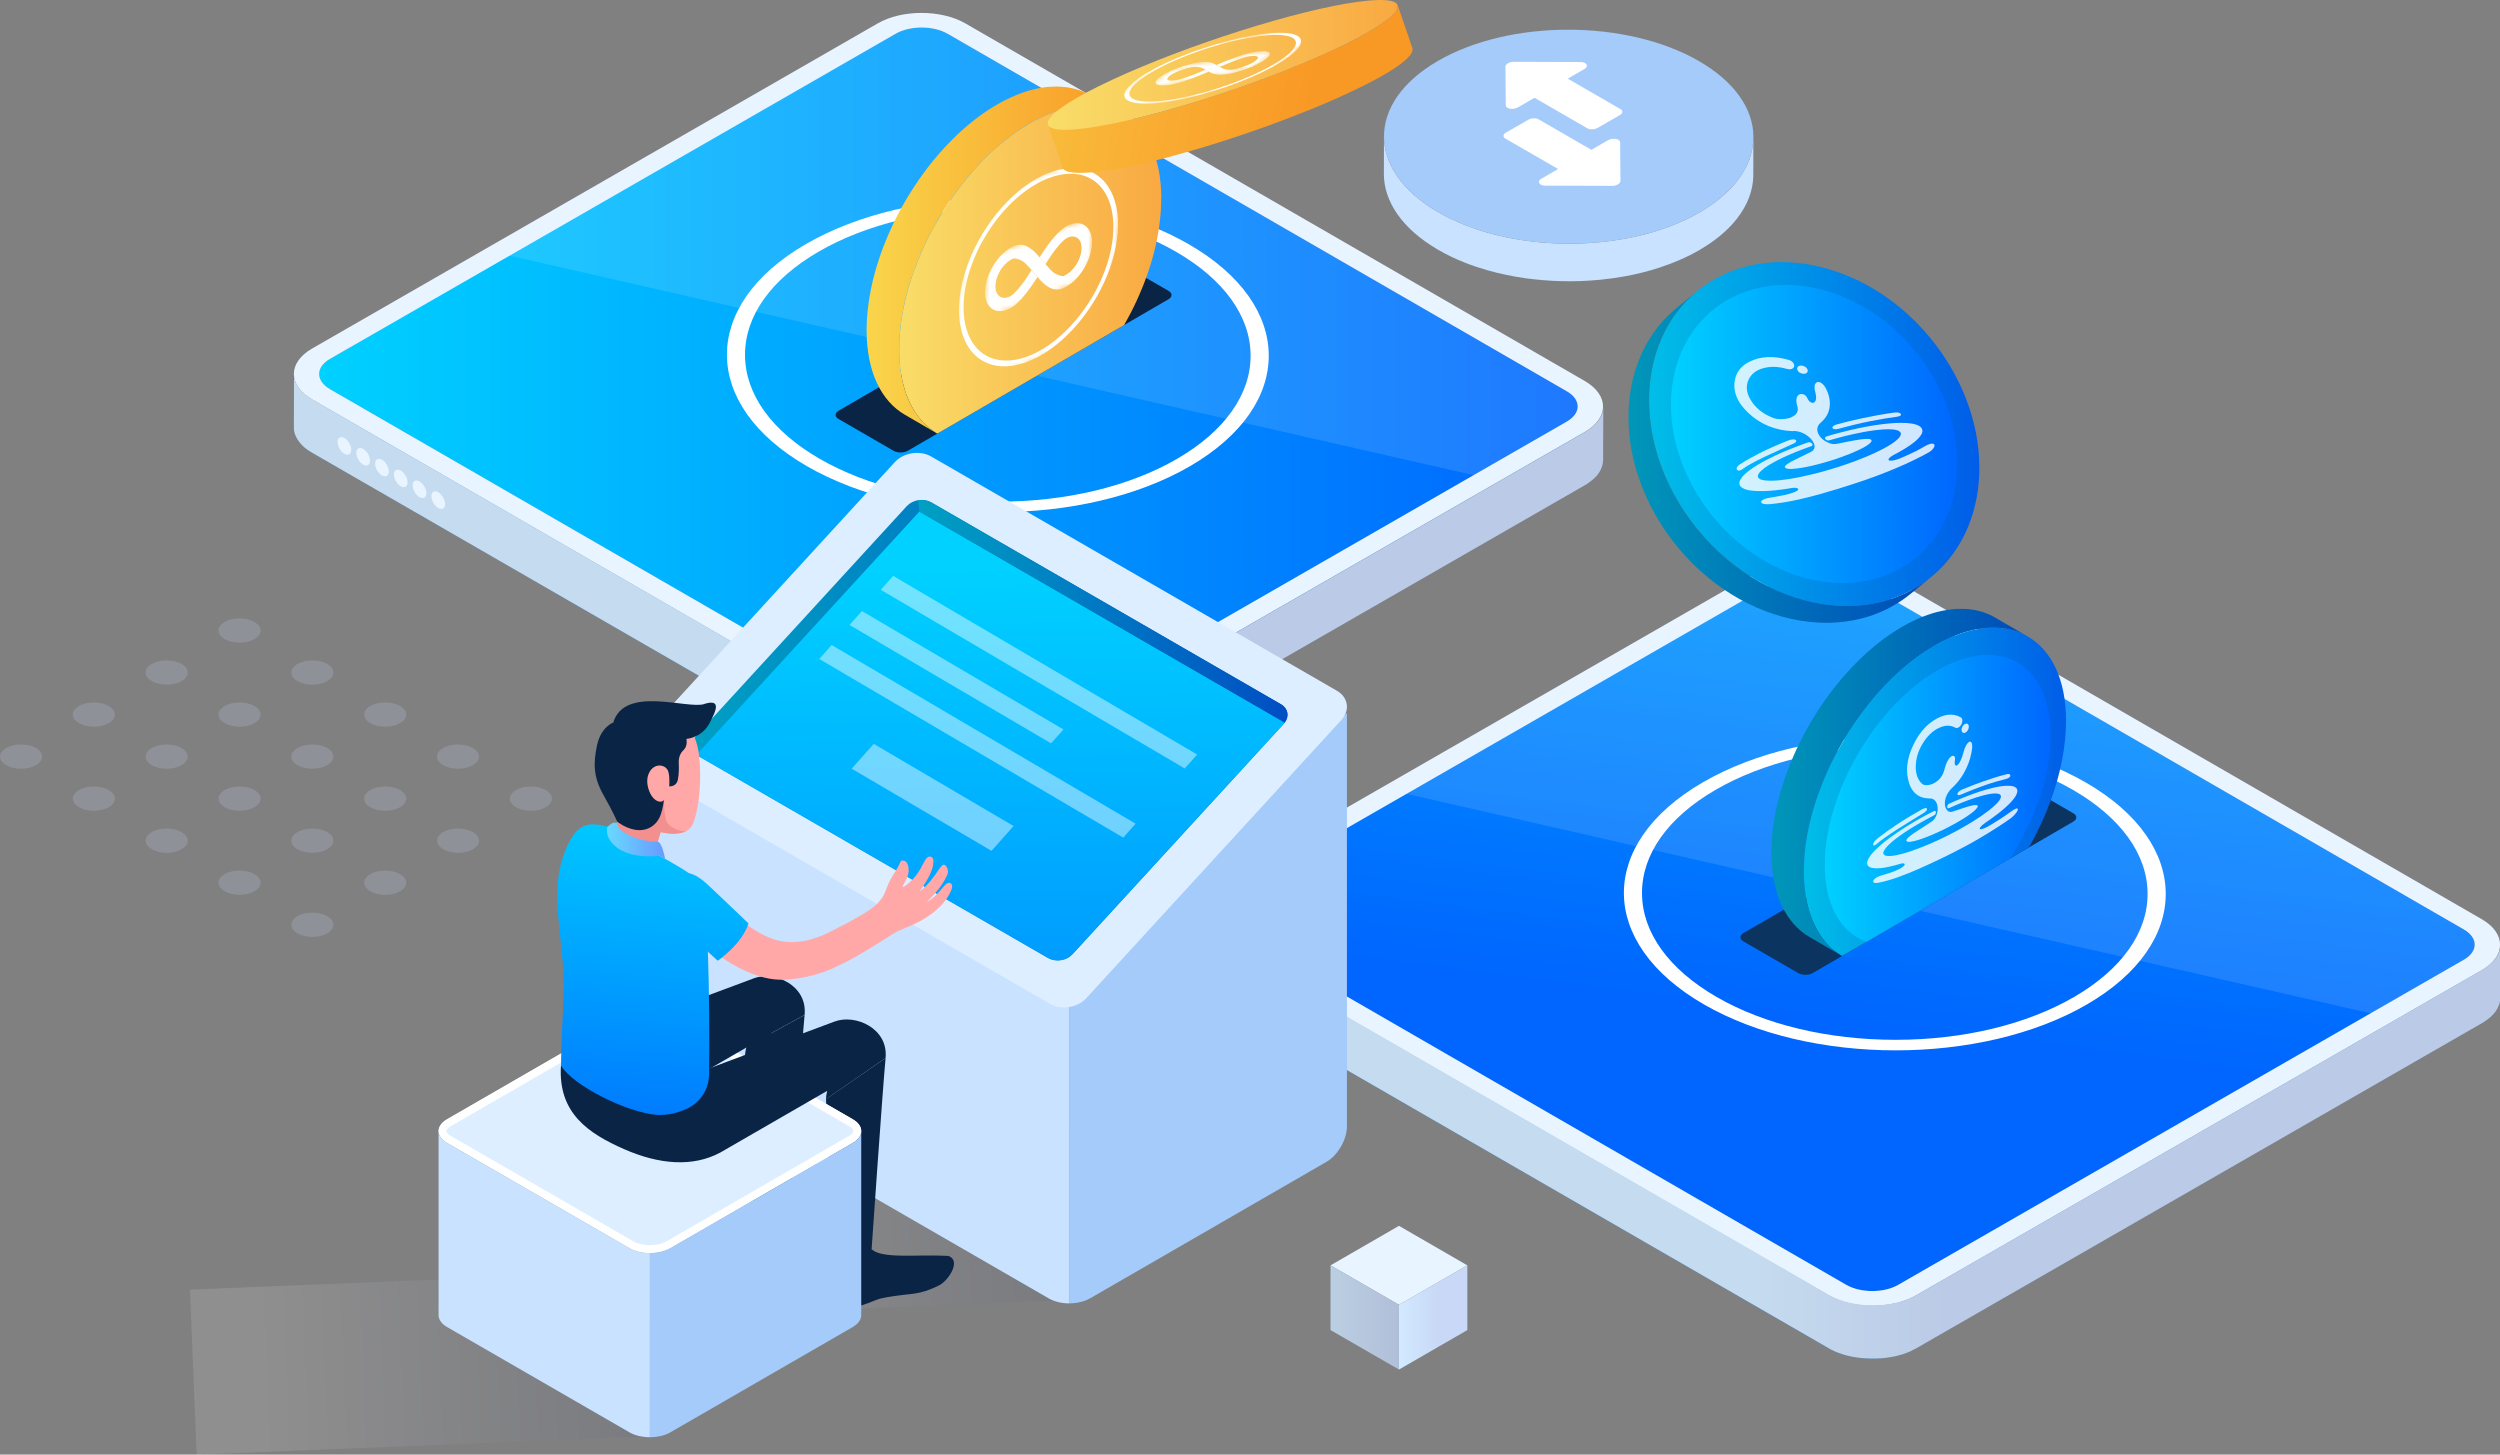 <?xml version="1.0" encoding="UTF-8"?>
<svg xmlns="http://www.w3.org/2000/svg" xmlns:xlink="http://www.w3.org/1999/xlink" viewBox="0 0 457.34 266.1">
  <rect x="0" y="0" width="457.34" height="266.1" fill="#808080" stroke="none"/>
  <defs>
    <style>
      .cls-1 {
        fill: #0c3461;
      }

      .cls-1, .cls-2, .cls-3, .cls-4, .cls-5, .cls-6, .cls-7, .cls-8, .cls-9, .cls-10, .cls-11, .cls-12, .cls-13, .cls-14, .cls-15, .cls-16, .cls-17, .cls-18, .cls-19, .cls-20, .cls-21, .cls-22, .cls-23, .cls-24, .cls-25, .cls-26, .cls-27, .cls-28, .cls-29, .cls-30, .cls-31, .cls-32, .cls-33, .cls-34, .cls-35, .cls-36, .cls-37 {
        stroke-width: 0px;
      }

      .cls-2 {
        fill: url(#linear-gradient-12);
      }

      .cls-3 {
        fill: url(#linear-gradient-17);
      }

      .cls-4 {
        fill: url(#linear-gradient-19);
      }

      .cls-5 {
        fill: url(#linear-gradient-2);
      }

      .cls-5, .cls-34 {
        mix-blend-mode: multiply;
      }

      .cls-5, .cls-34, .cls-37 {
        opacity: .12;
      }

      .cls-6 {
        fill: #0a2446;
      }

      .cls-7 {
        fill: url(#linear-gradient-21);
      }

      .cls-8 {
        fill: url(#linear-gradient-6);
      }

      .cls-9 {
        fill: #bccae6;
      }

      .cls-38 {
        mask: url(#mask-2);
      }

      .cls-39 {
        opacity: .23;
      }

      .cls-40 {
        isolation: isolate;
      }

      .cls-10 {
        fill: url(#linear-gradient-15);
      }

      .cls-11 {
        fill: url(#linear-gradient-11);
      }

      .cls-41 {
        mask: url(#mask-3);
      }

      .cls-12 {
        fill: url(#linear-gradient-5);
      }

      .cls-13 {
        fill: #5386b4;
      }

      .cls-42 {
        opacity: .44;
      }

      .cls-14 {
        fill: #c8e2ff;
      }

      .cls-15 {
        fill: #ffa8a7;
      }

      .cls-43 {
        mask: url(#mask-5);
      }

      .cls-16 {
        fill: url(#linear-gradient-13);
      }

      .cls-17 {
        fill: url(#linear-gradient-23);
      }

      .cls-18 {
        fill: url(#linear-gradient-16);
      }

      .cls-19 {
        fill: url(#linear-gradient-22);
      }

      .cls-20, .cls-26, .cls-37 {
        fill: #fff;
      }

      .cls-21 {
        fill: #dceeff;
      }

      .cls-22 {
        fill: url(#linear-gradient-20);
      }

      .cls-23 {
        fill: url(#linear-gradient-14);
      }

      .cls-24 {
        fill: #e8f4ff;
      }

      .cls-25 {
        fill: #f28f8f;
      }

      .cls-44 {
        opacity: .82;
      }

      .cls-26 {
        fill-rule: evenodd;
      }

      .cls-27 {
        fill: url(#linear-gradient-7);
      }

      .cls-45 {
        mask: url(#mask-4);
      }

      .cls-28 {
        fill: url(#linear-gradient-3);
      }

      .cls-29 {
        fill: url(#linear-gradient-9);
      }

      .cls-30 {
        fill: #a5cbfa;
      }

      .cls-31 {
        fill: url(#linear-gradient-8);
      }

      .cls-32 {
        fill: url(#linear-gradient-24);
      }

      .cls-33 {
        fill: url(#linear-gradient-18);
      }

      .cls-46 {
        mask: url(#mask-1);
      }

      .cls-47 {
        mask: url(#mask);
      }

      .cls-34 {
        fill: url(#linear-gradient);
      }

      .cls-35 {
        fill: url(#linear-gradient-10);
      }

      .cls-36 {
        fill: url(#linear-gradient-4);
      }
    </style>
    <linearGradient id="linear-gradient" x1="3919.19" y1="269.68" x2="3849.25" y2="269.68" gradientTransform="translate(-3800.76 -20.41)" gradientUnits="userSpaceOnUse">
      <stop offset="0" stop-color="#525983"/>
      <stop offset="1" stop-color="#fff"/>
    </linearGradient>
    <linearGradient id="linear-gradient-2" x1="3995.66" y1="247.89" x2="3925.72" y2="247.89" gradientTransform="translate(-3801.71 -23.51)" xlink:href="#linear-gradient"/>
    <linearGradient id="linear-gradient-3" x1="58.38" y1="71.39" x2="288.62" y2="71.39" gradientUnits="userSpaceOnUse">
      <stop offset="0" stop-color="#00d1ff"/>
      <stop offset="1" stop-color="#06f"/>
    </linearGradient>
    <linearGradient id="linear-gradient-4" x1="53.73" y1="109.27" x2="293.25" y2="109.27" gradientUnits="userSpaceOnUse">
      <stop offset=".43" stop-color="#c5dbef"/>
      <stop offset=".58" stop-color="#bbcae6"/>
    </linearGradient>
    <linearGradient id="linear-gradient-5" x1="357.26" y1="14.25" x2="335.47" y2="186.65" xlink:href="#linear-gradient-3"/>
    <linearGradient id="linear-gradient-6" x1="217.82" y1="207.72" x2="457.34" y2="207.72" xlink:href="#linear-gradient-4"/>
    <linearGradient id="linear-gradient-7" x1="158.54" y1="47.57" x2="205.22" y2="47.57" gradientUnits="userSpaceOnUse">
      <stop offset="0" stop-color="#f9d54b"/>
      <stop offset="1" stop-color="#f99925"/>
    </linearGradient>
    <linearGradient id="linear-gradient-8" x1="164.49" y1="49.3" x2="212.43" y2="49.3" gradientUnits="userSpaceOnUse">
      <stop offset="0" stop-color="#f9dd68"/>
      <stop offset="1" stop-color="#f9a942"/>
    </linearGradient>
    <mask id="mask" x="173.35" y="25.73" width="33.25" height="46.28" maskUnits="userSpaceOnUse">
      <g id="mask2_41_772" data-name="mask2 41 772">
        <path class="cls-20" d="M202.6,60.8l-29.25,11.21,4-35.07,29.25-11.21-4,35.07Z"/>
      </g>
    </mask>
    <mask id="mask-1" x="179.56" y="39.29" width="20.83" height="19.16" maskUnits="userSpaceOnUse">
      <g id="mask3_41_772" data-name="mask3 41 772">
        <path class="cls-20" d="M199.06,50.98l-19.5,7.48,1.34-11.69,19.5-7.47-1.33,11.68Z"/>
      </g>
    </mask>
    <linearGradient id="linear-gradient-9" x1="324.05" y1="143.13" x2="370.95" y2="143.13" gradientUnits="userSpaceOnUse">
      <stop offset="0" stop-color="#0097b9"/>
      <stop offset="1" stop-color="#004ab9"/>
    </linearGradient>
    <linearGradient id="linear-gradient-10" x1="330" y1="144.85" x2="377.94" y2="144.85" gradientUnits="userSpaceOnUse">
      <stop offset="0" stop-color="#00bee8"/>
      <stop offset="1" stop-color="#005de8"/>
    </linearGradient>
    <linearGradient id="linear-gradient-11" x1="159.74" y1="3.7" x2="239.5" y2="18.89" xlink:href="#linear-gradient-7"/>
    <linearGradient id="linear-gradient-12" x1="191.66" y1="11.87" x2="255.7" y2="11.87" xlink:href="#linear-gradient-8"/>
    <mask id="mask-2" x="200.05" y="3.77" width="43.57" height="17.44" maskUnits="userSpaceOnUse">
      <g id="mask2_41_772-2" data-name="mask2 41 772">
        <path class="cls-20" d="M229.81,15.73l-29.77,5.48,13.8-11.95,29.77-5.48-13.8,11.95Z"/>
      </g>
    </mask>
    <mask id="mask-3" x="209.61" y="8.67" width="24.45" height="7.64" maskUnits="userSpaceOnUse">
      <g id="mask3_41_772-2" data-name="mask3 41 772">
        <path class="cls-20" d="M229.46,12.66l-19.85,3.66,4.6-3.98,19.84-3.66-4.6,3.98Z"/>
      </g>
    </mask>
    <linearGradient id="linear-gradient-13" x1="301.67" y1="79.4" x2="362.09" y2="79.4" xlink:href="#linear-gradient-10"/>
    <linearGradient id="linear-gradient-14" x1="305.68" y1="79.4" x2="358.08" y2="79.4" xlink:href="#linear-gradient-3"/>
    <linearGradient id="linear-gradient-15" x1="297.9" y1="83.59" x2="353.3" y2="83.59" xlink:href="#linear-gradient-9"/>
    <linearGradient id="linear-gradient-16" x1="333.82" y1="146.04" x2="375.14" y2="146.04" xlink:href="#linear-gradient-3"/>
    <mask id="mask-4" x="293.93" y="47.53" width="76.68" height="64.74" maskUnits="userSpaceOnUse">
      <g id="mask2_41_772-3" data-name="mask2 41 772">
        <path class="cls-20" d="M343.76,47.53l26.85,45.41-49.83,19.33-26.85-45.4,49.83-19.33Z"/>
      </g>
    </mask>
    <mask id="mask-5" x="332" y="109.84" width="46.64" height="74.58" maskUnits="userSpaceOnUse">
      <g id="mask2_41_772-4" data-name="mask2 41 772">
        <path class="cls-20" d="M378.64,109.84l-3.76,50.92-42.89,23.66,3.76-50.92,42.89-23.66Z"/>
      </g>
    </mask>
    <linearGradient id="linear-gradient-17" x1="126.57" y1="133.58" x2="235.53" y2="133.58" gradientUnits="userSpaceOnUse">
      <stop offset="0" stop-color="#00a0c3"/>
      <stop offset="1" stop-color="#004ec3"/>
    </linearGradient>
    <linearGradient id="linear-gradient-18" x1="180.62" y1="103.79" x2="183.36" y2="249.72" xlink:href="#linear-gradient-3"/>
    <linearGradient id="linear-gradient-19" x1="167.96" y1="111.82" y2="111.82" xlink:href="#linear-gradient-17"/>
    <linearGradient id="linear-gradient-20" x1="118.79" y1="144.71" x2="112.5" y2="218.77" xlink:href="#linear-gradient-3"/>
    <linearGradient id="linear-gradient-21" x1="111.04" y1="153.8" x2="121.68" y2="153.8" gradientUnits="userSpaceOnUse">
      <stop offset="0" stop-color="#68d9ff"/>
      <stop offset="1" stop-color="#689aff"/>
    </linearGradient>
    <linearGradient id="linear-gradient-22" x1="131.44" y1="145.78" x2="125.15" y2="219.84" xlink:href="#linear-gradient-3"/>
    <linearGradient id="linear-gradient-23" x1="255.92" y1="241.01" x2="268.43" y2="241.01" gradientUnits="userSpaceOnUse">
      <stop offset="0" stop-color="#d2eaff"/>
      <stop offset=".58" stop-color="#c8d8f6"/>
    </linearGradient>
    <linearGradient id="linear-gradient-24" x1="243.4" y1="241.01" x2="255.92" y2="241.01" gradientUnits="userSpaceOnUse">
      <stop offset="0" stop-color="#bbcfe2"/>
      <stop offset="1" stop-color="#b1bfd9"/>
    </linearGradient>
  </defs>
  <g class="cls-40">
    <g id="Layer_1" data-name="Layer 1">
      <g>
        <rect class="cls-34" x="35.33" y="234.16" width="85.69" height="30.22" transform="translate(-10.07 3.39) rotate(-2.33)"/>
        <rect class="cls-5" x="110.85" y="209.28" width="85.69" height="30.22" transform="translate(-9 6.44) rotate(-2.33)"/>
        <g>
          <g>
            <g>
              <path class="cls-13" d="M186.42,148.21l103.5-59.49c4.42-2.57,4.4-6.74-.05-9.31L176.59,14.01c-4.45-2.57-11.64-2.57-16.07,0l-103.5,59.49c-4.42,2.57-4.4,6.74.05,9.3l113.28,65.4c4.45,2.57,11.64,2.57,16.06,0Z"/>
              <g>
                <path class="cls-28" d="M286.66,77.1l-103.5,59.49c-2.61,1.52-6.89,1.52-9.52,0L60.37,71.19c-2.64-1.52-2.65-4-.03-5.52l63.15-36.7,26.53-15.42,13.82-7.38c2.62-1.52,6.89-1.52,9.53,0l113.28,65.4c2.63,1.52,2.65,4,.03,5.52Z"/>
                <path class="cls-24" d="M57.11,73.08c-4.45-2.57-4.47-6.74-.05-9.3L160.55,4.29c4.42-2.57,11.61-2.57,16.07,0l113.28,65.4c4.45,2.57,4.47,6.74.05,9.31l-103.5,59.49c-4.42,2.57-11.62,2.57-16.06,0L57.11,73.08ZM286.66,77.1c2.62-1.52,2.6-4-.03-5.52L173.36,6.18c-2.63-1.52-6.91-1.52-9.52,0l-103.5,59.49c-2.62,1.52-2.6,4,.03,5.52l113.28,65.4c2.63,1.52,6.91,1.52,9.52,0l103.5-59.49h0Z"/>
                <path class="cls-37" d="M286.64,71.58L173.36,6.18c-2.63-1.52-6.91-1.52-9.53,0l-70.88,40.54,176.76,40.23,16.96-9.85c2.62-1.52,2.61-4-.03-5.52Z"/>
              </g>
              <path class="cls-36" d="M186.1,148.38s-.04.02-.06.03c-.04.02-.09.05-.13.07-.05.03-.1.05-.15.08-.04.02-.08.04-.12.06-.05.02-.09.05-.14.07-.03.01-.06.03-.09.04-.07.03-.14.06-.21.09-.04.02-.08.04-.12.05-.01,0-.03.01-.04.02-.13.05-.25.1-.38.15,0,0,0,0,0,0-.02,0-.04.01-.06.02-.11.04-.21.08-.32.12-.02,0-.04.01-.06.02-.05.02-.11.04-.16.05-.06.02-.13.04-.19.06-.04.01-.07.02-.11.03-.06.02-.12.04-.17.05-.04.01-.09.03-.13.04-.05.02-.11.03-.16.04-.06.02-.12.03-.18.05-.03,0-.06.02-.09.02-.08.02-.16.04-.24.06-.05.01-.1.03-.15.04-.01,0-.03,0-.04.01-.14.03-.28.06-.43.09,0,0,0,0,0,0-.01,0-.03,0-.04,0-.13.03-.25.05-.38.07-.02,0-.04,0-.06.01-.05,0-.1.02-.15.02-.07.01-.14.02-.21.03-.04,0-.09.01-.13.02-.05,0-.11.02-.16.02-.04,0-.08.01-.12.02-.08.01-.16.02-.24.03-.04,0-.09.01-.13.02-.02,0-.03,0-.05,0-.14.02-.28.03-.43.04,0,0-.01,0-.02,0-.04,0-.08,0-.13,0-.11,0-.22.02-.33.02-.02,0-.03,0-.05,0-.09,0-.18,0-.27.01-.07,0-.15,0-.22.01-.01,0-.03,0-.04,0-.24,0-.47.01-.71,0-.02,0-.04,0-.06,0-.02,0-.05,0-.07,0-.33,0-.67-.02-1-.04-.02,0-.04,0-.05,0-.03,0-.06,0-.09,0-.27-.02-.53-.04-.79-.07,0,0,0,0,0,0,0,0,0,0,0,0-.19-.02-.37-.05-.56-.07,0,0-.02,0-.02,0-.13-.02-.27-.04-.4-.06-.03,0-.06,0-.08-.01,0,0,0,0,0,0-.16-.03-.32-.06-.47-.09,0,0-.02,0-.02,0-.05,0-.09-.02-.14-.03-.1-.02-.2-.04-.29-.06-.02,0-.04,0-.05-.01-.07-.02-.13-.03-.19-.05-.07-.02-.14-.03-.22-.05-.03,0-.05-.01-.08-.02-.07-.02-.14-.04-.21-.06-.06-.02-.12-.03-.18-.05-.03,0-.07-.02-.1-.03-.07-.02-.14-.04-.21-.07-.05-.02-.1-.03-.15-.05-.04-.01-.08-.03-.11-.04-.07-.02-.14-.05-.21-.07-.04-.01-.08-.03-.13-.04-.05-.02-.09-.03-.13-.05-.07-.02-.13-.05-.2-.07-.03-.01-.07-.03-.1-.04-.05-.02-.11-.05-.16-.07-.06-.02-.12-.05-.18-.07-.02-.01-.05-.02-.07-.03-.07-.03-.14-.06-.21-.1-.05-.02-.1-.04-.14-.07-.01,0-.03-.01-.04-.02-.12-.06-.25-.12-.37-.18,0,0,0,0,0,0,0,0-.02,0-.02-.01-.11-.06-.22-.12-.32-.18-.03-.02-.05-.03-.08-.05L57.08,82.81c-.09-.05-.17-.1-.25-.15-.03-.02-.06-.04-.09-.06-.04-.03-.08-.05-.12-.08-.03-.02-.07-.04-.1-.06-.05-.03-.1-.07-.15-.1-.04-.02-.07-.05-.11-.07-.01-.01-.03-.02-.04-.03-.1-.07-.19-.14-.28-.21,0,0,0,0,0,0,0,0,0,0,0,0-.09-.07-.18-.15-.27-.22-.01,0-.02-.02-.03-.03-.03-.03-.06-.05-.09-.08-.04-.04-.09-.08-.13-.12-.02-.02-.04-.04-.06-.06-.04-.03-.07-.07-.1-.1-.03-.03-.06-.05-.08-.08-.03-.03-.05-.06-.08-.09-.03-.04-.07-.07-.1-.11-.02-.02-.04-.04-.05-.06-.03-.03-.06-.07-.08-.1-.04-.04-.07-.09-.1-.13-.01-.02-.03-.03-.04-.05-.03-.04-.05-.07-.08-.11-.03-.05-.07-.09-.1-.14,0-.01-.02-.03-.03-.04-.02-.03-.04-.07-.06-.1-.04-.06-.07-.12-.11-.17,0-.02-.02-.03-.03-.05-.01-.03-.03-.05-.04-.08-.04-.07-.08-.15-.12-.23-.01-.02-.02-.05-.04-.07,0-.02-.01-.03-.02-.05-.05-.12-.1-.24-.14-.35,0,0,0-.02-.01-.03,0,0,0,0,0,0,0-.02-.01-.05-.02-.07-.02-.08-.05-.15-.07-.23,0-.04-.02-.07-.02-.11-.01-.05-.02-.1-.03-.15,0-.01,0-.02,0-.04-.01-.08-.02-.15-.03-.23,0-.04-.01-.07-.01-.11,0-.11-.02-.23-.01-.34l.03-9.72c0,.11,0,.23.01.34,0,.04,0,.07.01.11,0,.08.02.15.03.23.01.06.02.12.04.18,0,.04.02.07.02.11.02.08.04.15.07.23,0,.02.01.05.02.07,0,.01,0,.02.01.04.04.12.09.24.14.35.02.04.04.08.06.12.04.08.08.15.12.23.02.04.05.08.07.13.03.06.07.12.11.17.03.05.06.09.09.14.03.05.07.09.1.14.04.05.08.1.12.15.03.04.07.09.1.13.04.05.09.11.14.16.03.04.06.07.1.11.05.06.11.11.16.17.03.03.07.07.11.1.06.06.12.12.19.17.03.03.06.05.09.08.1.08.2.17.3.25,0,0,0,0,0,0,.1.08.21.16.32.24.03.02.07.05.11.07.08.06.16.11.24.16.04.03.08.05.12.08.11.07.23.14.34.21l113.28,65.4c.13.08.26.15.4.22,0,0,.02.01.03.01.13.07.27.14.41.2.05.02.09.04.14.06.09.04.19.09.28.13.06.03.12.05.18.07.09.04.18.07.26.11.06.03.13.05.2.07.09.03.17.06.26.09.07.02.14.05.21.07.09.03.18.06.26.09.07.02.14.04.21.07.09.03.18.05.28.08.07.02.14.04.21.06.1.03.19.05.29.07.07.02.13.03.2.05.11.03.23.05.35.08.05,0,.09.02.14.03.17.03.33.06.5.09.03,0,.05,0,.08.01.14.02.29.05.43.07.19.03.37.05.56.07,0,0,0,0,0,0,.26.03.53.05.79.07.05,0,.1,0,.15.01.33.02.67.03,1,.04.04,0,.09,0,.13,0,.24,0,.47,0,.71,0,.09,0,.17,0,.26-.01.09,0,.18,0,.27-.01.13,0,.26-.02.38-.03.04,0,.08,0,.12,0,.16-.01.33-.03.49-.05.04,0,.09-.01.13-.02.12-.01.24-.03.36-.05.05,0,.11-.02.16-.02.11-.02.23-.03.34-.05.05,0,.1-.02.15-.02.15-.03.3-.05.44-.08.01,0,.03,0,.04,0,.16-.03.32-.07.48-.1.05-.01.1-.02.15-.04.11-.03.22-.05.32-.08.06-.02.12-.03.18-.05.1-.03.2-.06.3-.08.06-.02.12-.03.17-.05.1-.03.2-.06.3-.1.05-.02.1-.03.16-.05.13-.04.26-.09.38-.14.02,0,.04-.01.06-.02.14-.06.29-.11.43-.17.04-.02.08-.03.12-.05.1-.04.2-.09.3-.13.05-.02.09-.04.14-.07.09-.04.19-.09.28-.14.04-.02.09-.04.13-.07.13-.07.26-.14.38-.21l103.5-59.49c.13-.08.26-.15.38-.23.04-.02.07-.05.1-.07.08-.05.16-.11.24-.17.05-.03.09-.07.14-.1.07-.05.13-.1.2-.15.05-.04.09-.07.14-.11.06-.05.11-.09.17-.14.05-.04.1-.09.15-.13.05-.04.1-.09.15-.13.06-.05.11-.11.16-.16.04-.04.08-.08.12-.13.06-.07.12-.13.18-.2.03-.04.06-.07.09-.11.1-.12.19-.23.27-.35.06-.09.13-.19.18-.28,0,0,0,0,0,0,.06-.09.11-.19.16-.28.07-.14.13-.27.18-.41.01-.03.03-.07.04-.1.05-.13.09-.26.13-.39,0,0,0-.02,0-.03.04-.14.06-.28.08-.42,0-.03,0-.07.01-.1.02-.14.03-.28.03-.43l-.03,9.72c0,.14-.01.28-.03.42,0,.03,0,.07-.01.1-.02.14-.04.28-.08.42,0,0,0,.02,0,.03-.03.13-.08.26-.13.39-.01.03-.02.07-.04.1-.05.14-.11.27-.18.41,0,0,0,0,0,.01-.05.09-.1.18-.15.27,0,0,0,0,0,0-.05.09-.11.18-.17.27,0,0,0,0,0,.01-.08.12-.17.24-.27.35,0,.01-.01.02-.02.03-.02.03-.05.05-.07.08-.06.07-.12.13-.18.2-.02.02-.03.04-.05.05-.02.02-.05.05-.07.07-.05.05-.11.11-.16.16-.02.02-.04.04-.07.07-.03.02-.05.05-.08.07-.05.04-.1.09-.15.13-.03.02-.05.04-.08.07-.03.03-.06.05-.1.08-.05.04-.09.07-.14.11-.02.02-.05.04-.07.06-.04.03-.08.06-.13.09-.05.03-.09.07-.14.1-.02.01-.04.03-.05.04-.06.04-.13.08-.19.13-.03.02-.07.05-.1.07,0,0-.02.01-.02.02-.11.07-.22.14-.33.2,0,0-.01,0-.02.01l-103.5,59.49c-.1.06-.21.12-.32.18Z"/>
            </g>
            <g>
              <path class="cls-24" d="M63.01,80.13c.69.4,1.25,1.37,1.25,2.16,0,.79-.56,1.12-1.26.72-.69-.4-1.25-1.37-1.25-2.16,0-.79.56-1.12,1.26-.72Z"/>
              <path class="cls-24" d="M66.44,82.12c.69.4,1.25,1.37,1.25,2.16,0,.79-.57,1.12-1.26.72-.69-.4-1.25-1.37-1.25-2.16,0-.79.56-1.12,1.26-.72Z"/>
              <path class="cls-24" d="M69.88,84.1c.69.4,1.25,1.37,1.25,2.16,0,.79-.56,1.12-1.26.72-.69-.4-1.25-1.37-1.25-2.16,0-.79.56-1.12,1.26-.72Z"/>
              <path class="cls-24" d="M73.31,86.08c.69.4,1.25,1.37,1.25,2.16,0,.79-.56,1.12-1.26.72s-1.25-1.37-1.25-2.16.57-1.12,1.26-.72Z"/>
              <path class="cls-24" d="M76.75,88.07c.69.4,1.25,1.37,1.25,2.16,0,.79-.57,1.12-1.26.72-.69-.4-1.25-1.37-1.25-2.16s.56-1.12,1.26-.72Z"/>
              <path class="cls-24" d="M80.18,90.05c.69.4,1.25,1.37,1.25,2.16,0,.79-.56,1.12-1.26.72-.69-.4-1.25-1.37-1.25-2.16,0-.79.56-1.12,1.26-.72Z"/>
            </g>
          </g>
          <g class="cls-40">
            <path class="cls-20" d="M217.47,44.68c19.42,11.21,19.52,29.39.23,40.6-19.29,11.21-50.67,11.21-70.09,0-19.42-11.21-19.52-29.39-.23-40.6,19.29-11.21,50.67-11.21,70.09,0ZM182.69,91.77c12.35,0,23.95-2.79,32.65-7.84,8.71-5.06,13.48-11.79,13.44-18.94-.04-7.15-4.89-13.88-13.65-18.94-8.76-5.06-20.39-7.85-32.74-7.85-12.35,0-23.95,2.79-32.66,7.85-8.71,5.06-13.48,11.79-13.44,18.94.04,7.15,4.89,13.88,13.65,18.94,8.76,5.06,20.39,7.84,32.74,7.84h0Z"/>
          </g>
        </g>
        <g>
          <g>
            <g>
              <path class="cls-13" d="M350.51,246.66l103.5-59.49c4.42-2.57,4.4-6.74-.05-9.31l-113.28-65.4c-4.45-2.57-11.64-2.57-16.07,0l-103.5,59.49c-4.42,2.57-4.4,6.74.05,9.3l113.28,65.4c4.45,2.57,11.64,2.57,16.06,0Z"/>
              <g>
                <path class="cls-12" d="M450.76,175.55l-103.5,59.49c-2.61,1.52-6.89,1.52-9.52,0l-113.28-65.4c-2.64-1.52-2.65-4-.03-5.52l63.15-36.7,26.53-15.42,13.82-7.38c2.62-1.52,6.89-1.52,9.53,0l113.28,65.4c2.63,1.52,2.65,4,.03,5.52Z"/>
                <path class="cls-24" d="M221.2,171.54c-4.45-2.57-4.47-6.74-.05-9.3l103.5-59.49c4.42-2.57,11.61-2.57,16.07,0l113.28,65.4c4.45,2.57,4.47,6.74.05,9.31l-103.5,59.49c-4.42,2.57-11.62,2.57-16.06,0l-113.28-65.4ZM450.76,175.55c2.62-1.52,2.6-4-.03-5.52l-113.28-65.4c-2.63-1.52-6.91-1.52-9.52,0l-103.5,59.49c-2.62,1.52-2.6,4,.03,5.52l113.28,65.4c2.63,1.52,6.91,1.52,9.52,0l103.5-59.49h0Z"/>
                <path class="cls-37" d="M450.73,170.03l-113.28-65.4c-2.63-1.52-6.91-1.52-9.53,0l-70.88,40.54,176.76,40.23,16.96-9.85c2.62-1.52,2.61-4-.03-5.52Z"/>
              </g>
              <path class="cls-8" d="M350.19,246.84s-.04.02-.06.03c-.04.02-.09.05-.13.07-.05.03-.1.05-.15.08-.04.02-.08.04-.12.06-.05.02-.09.05-.14.07-.03.01-.06.03-.09.04-.07.03-.14.06-.21.09-.04.02-.08.04-.12.05-.01,0-.03.01-.04.02-.13.05-.25.1-.38.15,0,0,0,0,0,0-.02,0-.04.01-.06.02-.11.04-.21.08-.32.12-.02,0-.04.01-.06.02-.05.02-.11.04-.16.05-.06.02-.13.04-.19.06-.04.01-.07.02-.11.03-.06.02-.12.04-.17.05-.04.01-.09.03-.13.04-.05.02-.11.03-.16.04-.06.02-.12.03-.18.05-.03,0-.06.02-.09.02-.08.02-.16.04-.24.06-.05.01-.1.03-.15.04-.01,0-.03,0-.04.01-.14.03-.28.06-.43.09,0,0,0,0,0,0-.01,0-.03,0-.04,0-.13.03-.25.05-.38.07-.02,0-.04,0-.06.01-.05,0-.1.02-.15.02-.07.01-.14.02-.21.03-.04,0-.09.01-.13.02-.05,0-.11.02-.16.02-.04,0-.08.01-.12.02-.08.01-.16.02-.24.03-.04,0-.09.01-.13.02-.02,0-.03,0-.05,0-.14.02-.28.03-.43.04,0,0-.01,0-.02,0-.04,0-.08,0-.13,0-.11,0-.22.02-.33.02-.02,0-.03,0-.05,0-.09,0-.18,0-.27.01-.07,0-.15,0-.22.01-.01,0-.03,0-.04,0-.24,0-.47.01-.71,0-.02,0-.04,0-.06,0-.02,0-.05,0-.07,0-.33,0-.67-.02-1-.04-.02,0-.04,0-.05,0-.03,0-.06,0-.09,0-.27-.02-.53-.04-.79-.07,0,0,0,0,0,0,0,0,0,0,0,0-.19-.02-.37-.05-.56-.07,0,0-.02,0-.02,0-.13-.02-.27-.04-.4-.06-.03,0-.06,0-.08-.01,0,0,0,0,0,0-.16-.03-.32-.06-.47-.09,0,0-.02,0-.02,0-.05,0-.09-.02-.14-.03-.1-.02-.2-.04-.29-.06-.02,0-.04,0-.05-.01-.07-.02-.13-.03-.19-.05-.07-.02-.14-.03-.22-.05-.03,0-.05-.01-.08-.02-.07-.02-.14-.04-.21-.06-.06-.02-.12-.03-.18-.05-.03,0-.07-.02-.1-.03-.07-.02-.14-.04-.21-.07-.05-.02-.1-.03-.15-.05-.04-.01-.08-.03-.11-.04-.07-.02-.14-.05-.21-.07-.04-.01-.08-.03-.13-.04-.05-.02-.09-.03-.13-.05-.07-.02-.13-.05-.2-.07-.03-.01-.07-.03-.1-.04-.05-.02-.11-.05-.16-.07-.06-.02-.12-.05-.18-.07-.02-.01-.05-.02-.07-.03-.07-.03-.14-.06-.21-.1-.05-.02-.1-.04-.14-.07-.01,0-.03-.01-.04-.02-.12-.06-.25-.12-.37-.18,0,0,0,0,0,0,0,0-.02,0-.02-.01-.11-.06-.22-.12-.32-.18-.03-.02-.05-.03-.08-.05l-113.28-65.4c-.09-.05-.17-.1-.25-.15-.03-.02-.06-.04-.09-.06-.04-.03-.08-.05-.12-.08-.03-.02-.07-.04-.1-.06-.05-.03-.1-.07-.15-.1-.04-.02-.07-.05-.11-.07-.01-.01-.03-.02-.04-.03-.1-.07-.19-.14-.28-.21,0,0,0,0,0,0,0,0,0,0,0,0-.09-.07-.18-.15-.27-.22-.01,0-.02-.02-.03-.03-.03-.03-.06-.05-.09-.08-.04-.04-.09-.08-.13-.12-.02-.02-.04-.04-.06-.06-.04-.03-.07-.07-.1-.1-.03-.03-.06-.05-.08-.08-.03-.03-.05-.06-.08-.09-.03-.04-.07-.07-.1-.11-.02-.02-.04-.04-.05-.06-.03-.03-.06-.07-.08-.1-.04-.04-.07-.09-.1-.13-.01-.02-.03-.03-.04-.05-.03-.04-.05-.07-.08-.11-.03-.05-.07-.09-.1-.14,0-.01-.02-.03-.03-.04-.02-.03-.04-.07-.06-.1-.04-.06-.07-.12-.11-.17,0-.02-.02-.03-.03-.05-.01-.03-.03-.05-.04-.08-.04-.07-.08-.15-.12-.23-.01-.02-.02-.05-.04-.07,0-.02-.01-.03-.02-.05-.05-.12-.1-.24-.14-.35,0,0,0-.02-.01-.03,0,0,0,0,0,0,0-.02-.01-.05-.02-.07-.02-.08-.05-.15-.07-.23,0-.04-.02-.07-.02-.11-.01-.05-.02-.1-.03-.15,0-.01,0-.02,0-.04-.01-.08-.02-.15-.03-.23,0-.04-.01-.07-.01-.11,0-.11-.02-.23-.01-.34l.03-9.72c0,.11,0,.23.01.34,0,.04,0,.07.01.11,0,.08.02.15.03.23.01.06.02.12.04.18,0,.04.02.07.02.11.02.08.04.15.07.23,0,.02.01.05.02.07,0,.01,0,.02.01.04.04.12.09.24.14.35.02.04.04.08.06.12.04.08.08.15.12.23.02.04.05.08.07.13.03.06.07.12.11.17.03.05.06.09.09.14.03.05.07.09.1.14.04.05.08.1.12.15.03.04.07.09.1.13.04.05.09.11.14.16.03.04.06.07.1.11.05.06.11.11.16.17.03.03.07.07.11.1.06.06.12.12.19.17.03.03.06.05.09.08.1.08.2.17.3.25,0,0,0,0,0,0,.1.08.21.16.32.24.03.02.07.05.11.07.08.06.16.11.24.16.04.03.08.05.12.08.11.07.23.14.34.21l113.28,65.4c.13.08.26.15.4.22,0,0,.02.01.03.01.13.07.27.14.41.2.05.02.09.04.14.06.09.04.19.09.28.13.06.03.12.05.18.07.09.04.18.07.26.11.06.03.13.05.2.07.09.03.17.06.26.09.07.02.14.05.21.07.09.03.18.06.26.09.07.02.14.04.21.07.09.03.18.05.28.08.07.02.14.04.21.06.1.03.19.05.29.07.07.02.13.03.2.05.11.03.23.05.35.08.05,0,.09.02.14.03.17.03.33.06.5.09.03,0,.05,0,.08.01.14.02.29.05.43.07.19.03.37.05.56.07,0,0,0,0,0,0,.26.03.53.05.79.07.05,0,.1,0,.15.01.33.02.67.03,1,.04.04,0,.09,0,.13,0,.24,0,.47,0,.71,0,.09,0,.17,0,.26-.01.09,0,.18,0,.27-.01.13,0,.26-.02.38-.03.04,0,.08,0,.12,0,.16-.01.33-.03.49-.05.04,0,.09-.01.13-.02.12-.01.24-.03.36-.05.05,0,.11-.02.16-.02.11-.02.23-.03.34-.05.05,0,.1-.02.15-.02.15-.03.3-.05.44-.08.01,0,.03,0,.04,0,.16-.03.32-.07.48-.1.05-.01.1-.02.15-.04.11-.03.22-.05.32-.08.06-.02.12-.03.18-.05.1-.03.2-.06.3-.08.06-.02.12-.03.17-.05.1-.03.2-.06.3-.1.05-.02.1-.03.16-.05.13-.04.26-.09.38-.14.02,0,.04-.01.06-.02.14-.06.29-.11.43-.17.04-.02.08-.03.12-.05.1-.04.2-.09.3-.13.05-.02.09-.04.14-.07.09-.04.19-.09.28-.14.04-.02.09-.04.13-.07.13-.07.26-.14.38-.21l103.5-59.49c.13-.08.26-.15.38-.23.04-.02.07-.05.1-.07.08-.05.16-.11.24-.17.05-.03.09-.07.14-.1.07-.05.13-.1.2-.15.05-.04.09-.07.14-.11.06-.05.11-.09.17-.14.05-.04.1-.09.15-.13.05-.04.1-.09.15-.13.06-.05.11-.11.16-.16.04-.04.08-.08.12-.13.06-.07.12-.13.18-.2.03-.04.06-.07.09-.11.1-.12.19-.23.27-.35.06-.09.13-.19.18-.28,0,0,0,0,0,0,.06-.09.11-.19.16-.28.07-.14.13-.27.18-.41.01-.03.03-.07.04-.1.05-.13.09-.26.13-.39,0,0,0-.02,0-.03.04-.14.06-.28.08-.42,0-.03,0-.07.01-.1.02-.14.03-.28.03-.43l-.03,9.72c0,.14-.01.28-.03.42,0,.03,0,.07-.01.1-.02.14-.04.28-.08.42,0,0,0,.02,0,.03-.03.13-.08.26-.13.39-.01.03-.02.07-.04.1-.05.14-.11.27-.18.41,0,0,0,0,0,.01-.05.09-.1.18-.15.27,0,0,0,0,0,0-.05.09-.11.18-.17.27,0,0,0,0,0,.01-.08.12-.17.24-.27.35,0,.01-.01.02-.02.03-.02.03-.05.05-.07.08-.06.07-.12.13-.18.2-.02.02-.03.04-.05.05-.02.02-.05.05-.07.07-.05.05-.11.11-.16.16-.02.02-.04.04-.07.07-.03.02-.05.05-.08.07-.05.04-.1.09-.15.13-.03.02-.05.04-.08.07-.03.03-.06.05-.1.08-.05.04-.09.07-.14.11-.02.02-.05.04-.07.06-.04.03-.08.06-.13.09-.05.03-.09.07-.14.1-.02.01-.04.03-.05.04-.06.04-.13.08-.19.13-.03.02-.07.05-.1.07,0,0-.02.01-.02.02-.11.07-.22.14-.33.2,0,0-.01,0-.02.01l-103.5,59.49c-.1.06-.21.12-.32.18Z"/>
            </g>
            <g>
              <path class="cls-24" d="M227.1,178.59c.69.4,1.25,1.37,1.25,2.16,0,.79-.56,1.12-1.26.72-.69-.4-1.25-1.37-1.25-2.16,0-.79.56-1.12,1.26-.72Z"/>
              <path class="cls-24" d="M230.53,180.57c.69.4,1.25,1.37,1.25,2.16,0,.79-.57,1.12-1.26.72-.69-.4-1.25-1.37-1.25-2.16,0-.79.56-1.12,1.26-.72Z"/>
              <path class="cls-24" d="M233.97,182.55c.69.4,1.25,1.37,1.25,2.16,0,.79-.56,1.12-1.26.72-.69-.4-1.25-1.37-1.25-2.16,0-.79.56-1.12,1.26-.72Z"/>
              <path class="cls-24" d="M237.4,184.54c.69.4,1.25,1.37,1.25,2.16,0,.79-.56,1.12-1.26.72s-1.25-1.37-1.25-2.16.57-1.12,1.26-.72Z"/>
              <path class="cls-24" d="M240.84,186.52c.69.4,1.25,1.37,1.25,2.16,0,.79-.57,1.12-1.26.72-.69-.4-1.25-1.37-1.25-2.16s.56-1.12,1.26-.72Z"/>
              <path class="cls-24" d="M244.27,188.5c.69.4,1.25,1.37,1.25,2.16,0,.79-.56,1.12-1.26.72-.69-.4-1.25-1.37-1.25-2.16,0-.79.56-1.12,1.26-.72Z"/>
            </g>
          </g>
          <g class="cls-40">
            <path class="cls-20" d="M381.56,143.14c19.42,11.21,19.52,29.39.23,40.6-19.29,11.21-50.67,11.21-70.09,0-19.42-11.21-19.52-29.39-.23-40.6,19.29-11.21,50.67-11.21,70.09,0ZM346.78,190.22c12.35,0,23.95-2.79,32.65-7.84,8.71-5.06,13.48-11.79,13.44-18.94-.04-7.15-4.89-13.88-13.65-18.94-8.76-5.06-20.39-7.85-32.74-7.85-12.35,0-23.95,2.79-32.66,7.85-8.71,5.06-13.48,11.79-13.44,18.94.04,7.15,4.89,13.88,13.65,18.94,8.76,5.06,20.39,7.84,32.74,7.84h0Z"/>
          </g>
        </g>
        <g>
          <g>
            <path class="cls-6" d="M213.78,53.22c.72.41.72,1.09,0,1.51l-47.71,27.73c-.72.42-1.89.42-2.61,0l-10.06-5.81c-.72-.41-.72-1.09,0-1.51l47.71-27.73c.72-.42,1.89-.42,2.61,0l10.06,5.81Z"/>
            <g>
              <path class="cls-27" d="M205.22,20.77c-.14-.07-.28-.15-.42-.22-.04-.02-.09-.04-.13-.06-.18-.09-.36-.17-.54-.25-.04-.01-.07-.03-.11-.04-.15-.06-.3-.12-.46-.18-.05-.02-.1-.04-.16-.05-.17-.07-.35-.12-.52-.17-.02-.01-.04-.01-.05-.02-.2-.06-.39-.11-.59-.15-.06-.02-.11-.03-.16-.04-.17-.04-.33-.07-.49-.1-.05-.01-.09-.02-.14-.02-.21-.04-.42-.07-.63-.09-.05-.01-.1-.01-.14-.02-.18-.02-.36-.03-.54-.05-.05,0-.1-.01-.16-.01-.22-.01-.45-.02-.68-.02h-.13c-.21,0-.41,0-.62.01h-.14c-.26.02-.51.04-.77.06-.05.01-.11.01-.16.02-.27.02-.54.06-.81.1h-.01c-.32.05-.65.11-.98.18-.03,0-.05,0-.08.02-.32.07-.64.14-.96.23-.05,0-.1.03-.15.04-.17.05-.34.1-.52.15-.04.01-.08.02-.12.04-.22.06-.43.13-.65.21-.06.02-.12.04-.19.06-.15.06-.31.12-.47.18-.08.03-.16.06-.24.09-.14.06-.29.11-.43.17-.08.03-.16.07-.24.1-.2.09-.41.18-.62.27-.04.02-.08.04-.13.06-.24.11-.49.23-.74.35-.07.03-.13.07-.2.1-.19.1-.39.2-.58.3-.07.04-.14.08-.22.12-.25.14-.5.28-.76.42-2.81,1.63-5.51,3.74-8.01,6.21-.9.88-1.77,1.82-2.62,2.79-.67.76-1.31,1.55-1.94,2.37-.55.7-1.08,1.42-1.6,2.16-.48.68-.94,1.37-1.39,2.07-.42.67-.84,1.34-1.24,2.03-.38.67-.76,1.34-1.12,2.02-.36.67-.7,1.35-1.03,2.04-.34.69-.65,1.38-.96,2.08-.31.71-.6,1.43-.88,2.15-.28.75-.55,1.5-.81,2.26-.27.81-.52,1.63-.74,2.44-.26.92-.48,1.84-.68,2.75-.23,1.12-.42,2.23-.57,3.33-.2,1.58-.31,3.15-.3,4.69.02,7.56,2.69,12.87,6.99,15.37l-5.94-3.45c-4.31-2.5-6.98-7.82-7-15.38,0-1.53.1-3.1.31-4.69.14-1.1.33-2.21.57-3.32.19-.91.42-1.83.67-2.75.23-.82.48-1.63.75-2.44.25-.76.52-1.51.81-2.27.28-.72.57-1.43.88-2.15.3-.69.62-1.39.95-2.08.33-.68.68-1.36,1.04-2.04.36-.68.73-1.35,1.12-2.01.4-.69.81-1.37,1.24-2.03.45-.7.91-1.39,1.39-2.07.51-.74,1.05-1.46,1.59-2.17.63-.81,1.28-1.6,1.95-2.37.84-.97,1.72-1.9,2.62-2.79,2.5-2.46,5.2-4.58,8.01-6.2.25-.15.51-.29.76-.43.07-.03.15-.07.22-.11.19-.1.39-.2.58-.3.06-.03.13-.07.2-.1.25-.12.49-.24.74-.36.04-.02.08-.03.13-.05.2-.1.41-.19.62-.27.03-.02.07-.04.1-.05.05-.02.09-.03.14-.05.14-.06.28-.12.43-.17.08-.04.16-.07.24-.1.16-.06.31-.11.47-.17.06-.02.13-.04.19-.06.21-.08.43-.15.65-.22.04-.01.08-.02.12-.03.17-.06.35-.11.52-.15.02-.01.05-.02.07-.02.02-.01.05-.02.08-.02.32-.09.64-.17.96-.24.02,0,.05-.01.08-.01.33-.07.65-.13.98-.18h.01c.27-.05.54-.08.81-.11.05,0,.1,0,.16,0,.25-.03.51-.05.76-.06h.15c.21,0,.41-.02.61-.02h.14c.23.01.45.01.68.03h.06s.07.01.1.01c.18.01.36.03.53.05.05,0,.1.01.15.01.21.03.42.06.63.09,0,.01.02.01.04.01.03,0,.06.01.1.02.16.03.32.06.48.1.06.01.11.02.17.03.19.05.39.1.59.16.02,0,.03,0,.04,0,.18.05.36.11.53.17.05.02.11.04.16.06.16.05.31.11.46.18.03.01.05.01.08.03.01,0,.02,0,.03.01.18.07.36.16.54.24.04.02.08.05.13.07.14.07.28.14.42.22.03.01.06.03.08.04.05.03.09.05.14.08l5.72,3.33Z"/>
              <g>
                <path class="cls-31" d="M212.43,36.27c0,1.56-.11,3.15-.32,4.76-.8,6.15-3.12,12.57-6.46,18.43l-6.15,3.58-21.87,12.71-6.15,3.57c-.14-.07-.27-.16-.4-.24-.13-.08-.26-.17-.39-.26-.26-.18-.51-.37-.75-.57-.11-.09-.22-.18-.33-.28-.13-.12-.27-.25-.4-.38-.11-.1-.21-.2-.31-.31h-.02c-.1-.12-.21-.24-.3-.35-.11-.12-.22-.25-.32-.37-.09-.12-.19-.23-.28-.35-.01-.02-.02-.03-.03-.05-.1-.13-.19-.26-.29-.39-.07-.1-.14-.2-.2-.3-.03-.05-.06-.09-.09-.14-.33-.51-.64-1.06-.92-1.64-.05-.1-.1-.21-.14-.31-.11-.24-.21-.47-.31-.72-.03-.09-.07-.18-.1-.27-.05-.12-.1-.25-.15-.38-.05-.16-.1-.31-.16-.47-.12-.39-.24-.79-.34-1.19-.05-.19-.1-.38-.14-.57h0c-.05-.2-.09-.4-.13-.59-.03-.17-.06-.33-.09-.49,0-.07-.02-.13-.03-.2-.01-.02-.01-.05-.02-.07-.02-.11-.03-.23-.05-.34-.01-.11-.03-.21-.05-.32-.04-.33-.08-.65-.11-.99-.01-.11-.02-.21-.03-.32-.01-.05-.01-.11-.01-.17-.02-.12-.03-.25-.03-.38-.02-.16-.03-.32-.04-.48,0-.11,0-.22,0-.32,0-.1-.01-.19-.01-.29,0-.11-.01-.22-.01-.34v-.53c0-.44,0-.88.02-1.32,0-.14,0-.28.02-.42,0-.03.01-.06.01-.09.01-.3.03-.61.05-.92.01-.13.02-.26.04-.39,0-.15.02-.31.04-.46.03-.3.06-.6.1-.9.05-.41.11-.83.17-1.24.02-.07.03-.15.04-.22.03-.22.07-.44.11-.66.05-.27.1-.54.15-.81.11-.55.23-1.1.37-1.66.06-.27.13-.55.2-.82.01-.03.02-.07.03-.1.04-.16.08-.33.13-.49v-.03c.09-.33.19-.66.28-.99.04-.12.08-.25.11-.37.14-.45.28-.89.43-1.34.09-.27.19-.55.28-.83.07-.19.14-.37.21-.56.05-.14.1-.28.16-.42.02-.07.05-.14.08-.21.11-.29.22-.59.33-.88.04-.09.07-.18.11-.26.09-.22.18-.44.27-.66.13-.3.25-.6.39-.9.16-.36.32-.73.49-1.09.06-.12.12-.24.17-.37.17-.34.33-.68.5-1.02.03-.05.06-.11.09-.17.09-.18.18-.36.28-.54.03-.07.06-.13.1-.2.1-.2.21-.4.31-.6.08-.14.15-.27.23-.41.18-.33.36-.65.55-.98.31-.55.63-1.1.97-1.64.23-.38.47-.75.71-1.12t.01-.02c.08-.13.17-.26.26-.39.19-.3.4-.6.6-.89.08-.12.15-.23.23-.34.14-.2.27-.39.42-.59.29-.41.59-.82.9-1.22.13-.18.26-.35.4-.52.04-.06.09-.13.14-.19.11-.14.23-.28.34-.42.18-.23.36-.46.55-.68.34-.41.69-.82,1.04-1.22h0c.07-.08.13-.15.19-.22.15-.16.29-.33.44-.49.17-.18.34-.37.51-.55.32-.35.65-.68.98-1.01.06-.06.12-.13.19-.19.14-.14.28-.28.42-.42.21-.2.42-.4.63-.6.44-.42.9-.82,1.36-1.22.25-.21.51-.43.77-.65.07-.06.14-.12.22-.17.44-.36.89-.71,1.33-1.04.24-.17.47-.35.71-.51.15-.11.29-.21.44-.31.35-.24.7-.47,1.05-.69.41-.26.81-.51,1.23-.75.33-.19.65-.37.98-.54.19-.1.39-.2.58-.3.36-.18.71-.35,1.07-.51.2-.09.41-.18.62-.27.08-.03.16-.07.23-.1.14-.05.28-.11.42-.17.11-.04.23-.09.35-.13.13-.04.26-.09.38-.14.06-.02.13-.04.19-.06.1-.04.2-.07.31-.11.15-.05.3-.1.46-.14.17-.05.35-.1.52-.15.05-.02.1-.03.15-.04.21-.06.42-.11.64-.16.08-.02.17-.04.26-.06.02,0,.04-.01.06-.01.03-.01.05-.02.08-.02.16-.03.33-.07.49-.1.31-.05.61-.1.91-.14.18-.03.37-.05.56-.06.13-.01.25-.03.38-.04.13,0,.26-.01.38-.02h.13c.17-.01.34-.01.51-.01h.6c.11.01.23.01.34.02.29.01.56.04.84.07.23.03.46.07.68.1.03.01.06.02.09.02.16.03.32.06.48.1.06.01.11.02.16.03.2.05.4.1.6.16.01,0,.03.01.04.01.18.06.36.12.53.17.05.02.11.04.16.06.08.03.15.06.23.09.11.04.23.08.34.13.09.04.18.08.27.12.09.04.17.08.26.12,0,0,.01,0,.01.01.04.02.09.04.13.06.11.06.23.12.34.18.06.03.13.06.19.1.03.02.07.04.1.06,4.31,2.5,6.98,7.82,7,15.38Z"/>
                <g class="cls-47">
                  <g>
                    <path class="cls-20" d="M188,66.15c2.85-1.09,5.75-3.17,8.34-5.98,2.59-2.81,4.74-6.22,6.2-9.79,1.45-3.58,2.13-7.16,1.96-10.3-.17-3.14-1.19-5.69-2.94-7.33-1.74-1.64-4.12-2.31-6.84-1.9-2.72.4-5.66,1.86-8.44,4.18-2.78,2.32-5.28,5.4-7.19,8.85-1.91,3.45-3.13,7.12-3.52,10.53-.52,4.58.5,8.39,2.83,10.59,2.33,2.2,5.79,2.62,9.61,1.16h0ZM191.83,32.59c2.69-1.03,5.2-1.08,7.23-.15,2.03.93,3.48,2.81,4.17,5.39.69,2.58.59,5.75-.3,9.11-.88,3.36-2.51,6.76-4.67,9.76-2.16,3.01-4.76,5.48-7.46,7.12-2.7,1.64-5.4,2.36-7.74,2.08-2.34-.28-4.23-1.55-5.41-3.66-1.19-2.1-1.62-4.95-1.26-8.17.49-4.32,2.4-9.01,5.29-13.03,2.89-4.03,6.54-7.07,10.14-8.46h0Z"/>
                    <g class="cls-46">
                      <g>
                        <path class="cls-20" d="M184.3,56.64c1.09-.42,2.36-1.58,3.77-3.46.67-.88,1.27-1.8,1.72-2.51,0,0-.51-.6-1.08-1.25-.43.69-1.03,1.63-1.71,2.53-1.26,1.67-2.02,2.21-2.43,2.37-1.56.6-2.66-.49-2.44-2.43.22-1.94,1.67-3.99,3.24-4.6.07-.03.16-.05.27-.07-.43-.08-.9-.07-1.36.11-2.87,1.1-3.71,3.69-3.75,3.87-.13.47-.23.94-.29,1.41-.36,3.23,1.46,5.04,4.07,4.04Z"/>
                        <path class="cls-20" d="M195.66,41.11c-1.09.42-2.35,1.58-3.77,3.46-.67.88-1.27,1.8-1.72,2.51,0,0,.51.6,1.08,1.25.43-.69,1.03-1.63,1.71-2.53,1.26-1.66,2.02-2.21,2.43-2.37,1.56-.6,2.66.49,2.44,2.43-.22,1.94-1.67,3.99-3.24,4.61-.07.03-.16.05-.27.07.43.08.9.07,1.36-.11,2.87-1.09,3.71-3.68,3.75-3.87.13-.47.23-.94.29-1.41.37-3.23-1.45-5.05-4.07-4.04Z"/>
                        <path class="cls-26" d="M192.59,49.75c.27.24,1.63,1.14,3.1.63,2.61-.93,3.64-3.49,3.74-3.82-.79,2.74-2.88,5.37-5.1,6.23-1.81.69-3.4-.73-4.53-2.13h0s-.51-.6-1.08-1.24c0,0-.64-.78-1.33-1.41-.27-.24-1.63-1.12-3.09-.62-2.68.94-3.7,3.63-3.76,3.83.79-2.76,2.88-5.39,5.11-6.26,1.81-.69,3.4.73,4.54,2.13,0,0,0,0,0-.01,0,0,.51.6,1.08,1.25,0,0,.63.79,1.33,1.42h0Z"/>
                      </g>
                    </g>
                  </g>
                </g>
              </g>
            </g>
          </g>
          <g>
            <path class="cls-1" d="M379.3,150.29l-11.57,6.73-26.28,15.27-9.86,5.73c-.71.41-1.89.42-2.61,0l-10.06-5.81c-.71-.41-.71-1.09,0-1.51l15.17-8.82,32.54-18.91c.72-.41,1.89-.41,2.61,0l4.08,2.35,5.98,3.46c.72.41.72,1.09,0,1.51Z"/>
            <g>
              <path class="cls-29" d="M365,112.99s-.09-.05-.13-.08c-.03-.02-.06-.03-.09-.05-.14-.08-.28-.15-.42-.22-.04-.02-.09-.04-.13-.07-.18-.09-.36-.17-.54-.24,0,0-.02,0-.03-.01-.03-.01-.05-.02-.08-.03-.15-.06-.3-.12-.46-.18-.05-.02-.11-.04-.16-.06-.17-.06-.35-.12-.53-.17-.01,0-.03,0-.04-.01,0,0,0,0,0,0-.19-.06-.39-.11-.59-.15-.05-.01-.11-.02-.16-.04-.16-.04-.32-.07-.49-.1-.03,0-.06-.01-.1-.02-.01,0-.03,0-.04,0-.21-.04-.42-.07-.63-.09-.05,0-.1-.01-.14-.02-.18-.02-.35-.04-.53-.05-.03,0-.07,0-.1,0-.02,0-.04,0-.06,0-.23-.01-.45-.02-.69-.02-.04,0-.09,0-.13,0-.2,0-.41,0-.61.01-.03,0-.07,0-.1,0-.02,0-.03,0-.05,0-.25.01-.51.03-.77.06-.05,0-.11.01-.16.02-.27.03-.54.06-.81.1,0,0,0,0,0,0,0,0,0,0,0,0-.32.05-.65.11-.98.18-.03,0-.05.01-.08.02-.32.07-.64.15-.96.23-.03,0-.05.01-.08.02-.02,0-.04.01-.07.02-.17.05-.35.1-.52.15-.04.01-.08.02-.12.04-.22.07-.43.14-.65.21-.06.02-.12.04-.18.07-.16.06-.32.11-.47.17-.08.03-.16.06-.24.09-.14.06-.29.11-.43.17-.04.02-.09.03-.13.05-.03.01-.07.03-.11.05-.21.09-.41.18-.62.27-.04.02-.08.04-.13.06-.25.11-.49.23-.74.35-.07.03-.13.07-.2.1-.19.1-.39.2-.58.3-.07.04-.15.08-.22.12-.25.14-.51.28-.76.43-2.81,1.62-5.51,3.74-8.01,6.2-.9.89-1.77,1.82-2.62,2.79-.67.77-1.32,1.56-1.95,2.37-.55.71-1.08,1.43-1.6,2.16-.48.68-.94,1.37-1.39,2.07-.43.67-.84,1.34-1.24,2.03-.39.67-.76,1.34-1.13,2.02-.36.67-.7,1.35-1.03,2.04-.33.69-.65,1.38-.95,2.08-.31.71-.6,1.43-.88,2.15-.29.75-.56,1.51-.81,2.26-.27.81-.52,1.63-.75,2.44-.25.92-.48,1.84-.67,2.75-.24,1.11-.43,2.22-.57,3.32-.21,1.59-.31,3.16-.31,4.69.02,7.56,2.69,12.88,6.99,15.38l5.94,3.45c-4.3-2.5-6.97-7.82-6.99-15.38,0-1.53.1-3.1.31-4.69.14-1.1.33-2.21.57-3.32.19-.91.42-1.83.67-2.75.23-.81.47-1.63.75-2.44.25-.76.52-1.51.81-2.26.28-.72.57-1.44.88-2.15.3-.7.62-1.39.95-2.08.33-.68.67-1.36,1.03-2.04.36-.68.74-1.35,1.13-2.02.4-.68.81-1.36,1.24-2.03.45-.7.91-1.39,1.39-2.07.52-.74,1.05-1.46,1.6-2.16.63-.81,1.28-1.6,1.95-2.37.85-.97,1.72-1.9,2.62-2.79,2.5-2.47,5.2-4.58,8.01-6.2.26-.15.51-.29.76-.43.07-.04.15-.08.22-.12.19-.1.39-.2.58-.3.07-.03.13-.07.2-.1.25-.12.5-.24.74-.35.04-.02.08-.04.13-.06.21-.09.42-.18.62-.27.08-.03.16-.07.24-.1.14-.06.29-.12.43-.17.08-.03.16-.06.24-.09.16-.06.32-.12.47-.17.06-.02.12-.04.18-.07.22-.07.43-.15.65-.21.04-.01.08-.02.12-.04.17-.05.35-.1.52-.15.05-.01.1-.03.15-.04.32-.09.64-.17.96-.23.03,0,.05-.01.08-.02.33-.07.66-.13.98-.18,0,0,0,0,.01,0,.27-.04.54-.07.81-.1.05,0,.11-.01.16-.02.26-.02.51-.04.77-.06.05,0,.1,0,.15,0,.21,0,.41-.01.61-.01.04,0,.09,0,.13,0,.23,0,.46.01.69.02.05,0,.11,0,.16.01.18.01.36.03.53.05.05,0,.1,0,.14.02.21.03.42.06.63.09.05,0,.09.02.14.03.16.03.33.06.49.1.05.01.11.02.16.04.2.05.4.1.59.15.02,0,.03.01.05.01.18.05.35.11.53.17.05.02.11.04.16.06.15.06.31.11.46.18.04.01.07.03.11.04.18.08.36.16.54.24.04.02.09.04.13.07.14.07.28.14.42.22.07.04.15.08.22.12l-5.94-3.45Z"/>
              <path class="cls-35" d="M377.94,131.82c0,1.56-.1,3.15-.32,4.77-.8,6.14-3.12,12.56-6.45,18.43l-6.16,3.57-5.96,3.47-9.95,5.78-5.95,3.46-6.16,3.58c-.14-.08-.27-.16-.4-.25-.13-.08-.26-.16-.39-.26-.25-.17-.5-.36-.75-.56-.11-.09-.22-.19-.32-.28-.14-.13-.28-.25-.41-.38-.11-.1-.21-.21-.31-.31l-.02-.02c-.1-.11-.2-.22-.3-.34-.11-.12-.22-.24-.32-.37-.09-.11-.19-.23-.28-.35-.01-.01-.02-.03-.03-.04-.1-.13-.19-.26-.29-.4-.07-.1-.14-.2-.2-.3-.03-.04-.06-.09-.09-.13-.33-.52-.64-1.07-.91-1.65-.06-.1-.11-.21-.15-.31-.11-.23-.21-.47-.31-.72-.03-.08-.07-.17-.1-.26-.05-.13-.1-.26-.14-.39-.06-.15-.11-.31-.16-.47-.13-.38-.25-.78-.35-1.19-.05-.19-.09-.37-.14-.56v-.02c-.04-.19-.09-.38-.13-.58-.03-.16-.06-.32-.09-.49-.01-.06-.02-.13-.03-.2-.01-.02-.01-.05-.01-.07-.03-.11-.04-.22-.06-.34-.01-.1-.03-.21-.04-.32-.05-.32-.09-.65-.12-.99,0-.1-.02-.21-.03-.32-.01-.05-.01-.11-.01-.16-.02-.13-.03-.26-.03-.39-.02-.15-.02-.31-.03-.47-.01-.11-.01-.22-.02-.33,0-.09,0-.19,0-.28,0-.11,0-.23-.01-.34v-.54c0-.43,0-.87.02-1.31.01-.15.02-.28.02-.42,0-.03.01-.06.01-.09.01-.31.03-.62.06-.92.01-.13.02-.26.03-.39.01-.16.03-.31.04-.47.03-.3.06-.6.1-.9.05-.41.11-.82.18-1.24.01-.07.02-.15.03-.22.03-.22.07-.44.11-.66.05-.26.1-.53.15-.8.11-.55.23-1.11.37-1.66.06-.28.13-.55.2-.83,0-.03.02-.06.03-.09.04-.17.08-.33.13-.5,0-.01,0-.02.01-.02.09-.34.18-.67.28-1,.03-.12.07-.25.1-.37.14-.45.28-.89.43-1.34.09-.27.19-.55.29-.82.06-.19.13-.38.2-.57.05-.14.1-.28.16-.42.02-.07.05-.14.08-.21.11-.29.22-.58.34-.88.03-.08.07-.17.1-.26.09-.22.18-.44.27-.66.13-.3.25-.6.39-.89.16-.37.32-.73.49-1.09.06-.13.12-.25.17-.37.17-.35.33-.69.51-1.02.02-.06.05-.12.08-.18.09-.18.18-.36.28-.54.03-.07.06-.13.1-.2.1-.2.21-.39.32-.59.07-.14.14-.28.22-.42.18-.32.36-.65.55-.97.31-.55.63-1.1.97-1.65.23-.37.47-.75.71-1.12t.01,0c.09-.13.17-.27.26-.4.2-.3.4-.6.6-.89.08-.11.15-.22.23-.34.14-.19.28-.39.42-.59.29-.41.59-.82.9-1.22.13-.17.26-.35.4-.52.04-.06.09-.12.14-.19.12-.14.23-.28.34-.41.18-.23.36-.46.55-.68.34-.42.69-.83,1.04-1.23h.01c.06-.08.12-.15.18-.22.15-.16.29-.32.44-.48.17-.19.34-.38.51-.56.32-.34.65-.68.98-1.01.06-.06.12-.13.19-.19.14-.14.28-.28.42-.41.21-.21.42-.4.63-.6.45-.42.9-.83,1.36-1.22.26-.22.51-.44.77-.65.07-.06.15-.12.22-.18.44-.36.89-.7,1.34-1.03.23-.18.47-.35.7-.52.15-.1.3-.21.44-.3.35-.24.7-.47,1.05-.7.41-.26.82-.51,1.23-.74.33-.19.66-.37.98-.55.19-.1.39-.2.58-.3.36-.18.71-.35,1.07-.51.2-.09.41-.18.62-.27.08-.03.16-.06.24-.1.13-.05.27-.11.41-.16.12-.05.23-.09.35-.14.13-.04.26-.09.38-.13.06-.03.13-.05.19-.07.1-.03.21-.07.31-.1.15-.05.31-.1.46-.15.17-.05.35-.1.52-.15.05-.01.1-.03.15-.04.21-.06.43-.11.64-.16.09-.02.17-.04.26-.06.02,0,.04-.01.06-.01.03-.01.05-.01.08-.01.16-.04.33-.07.49-.1.31-.06.61-.11.91-.15.19-.02.37-.04.56-.06.13-.01.25-.02.38-.03s.26-.02.39-.02c.04-.01.08-.01.12-.01.17,0,.34,0,.51,0h.26c.11,0,.23,0,.34,0,.12,0,.23.01.34.01.29.02.57.04.84.08.23.02.46.06.69.1.02,0,.05.01.08.01.16.03.32.07.49.1.05.01.1.03.16.04.19.05.39.1.59.15.01,0,.03,0,.04.02.18.05.36.11.53.17.06.02.11.04.16.05.08.03.16.06.23.09.12.04.23.08.34.13.09.04.18.08.27.12.09.04.17.08.26.12h.01s.09.05.13.07c.12.06.23.12.34.18.06.04.13.07.19.1.03.02.07.04.11.06,4.3,2.51,6.97,7.82,6.99,15.38Z"/>
            </g>
          </g>
          <g>
            <path class="cls-11" d="M258.4,9.09v.05h0s-.01.09-.02.14c0,.01-.01.02-.01.02-.01.04-.02.07-.03.11h0c-.03.09-.07.17-.11.26,0,0,0,.01-.01.02,0,.01-.01.02-.02.03-.04.08-.09.16-.15.25h-.01c-.07.1-.14.19-.22.29l-.03.03s-.02.02-.03.03c-.08.1-.17.19-.27.29h0s-.01.02-.02.02c-.09.1-.2.2-.31.3-.01.01-.02.02-.04.03-.01.02-.03.03-.04.04-.12.1-.24.21-.38.32h0s-.04.04-.05.05c-.13.1-.27.21-.41.32-.02.01-.04.03-.06.04-.01.01-.03.02-.04.03-.04.03-.07.05-.11.08-.07.05-.14.11-.22.16-.04.03-.08.06-.13.09-.03.02-.06.04-.09.06-.04.03-.09.07-.13.1-.05.03-.1.06-.14.09-.09.06-.18.12-.27.18-.04.02-.08.05-.12.08-.01,0-.02.01-.03.02-.09.06-.2.13-.3.19-.03.02-.05.04-.08.05-.14.09-.28.18-.43.27,0,0,0,0,0,.01-.06.03-.11.06-.17.1-.1.06-.2.12-.31.18-.06.04-.13.08-.2.12-.08.05-.17.1-.26.15-.01.01-.02.02-.04.02-.1.06-.2.12-.3.18-.08.04-.16.09-.24.13-.11.07-.23.13-.35.2-.07.04-.13.07-.2.11-.01,0-.01,0-.02,0-.2.11-.41.22-.62.34l-.18.09c-.16.09-.32.17-.48.25-.02.02-.04.03-.06.04-.07.03-.14.07-.21.1-.13.07-.26.14-.4.21-.1.05-.2.1-.29.15-.14.07-.28.14-.41.21-.05.02-.09.04-.13.06-.07.03-.14.07-.21.1-.11.06-.22.11-.32.16-.13.06-.25.12-.38.18-.1.06-.21.11-.32.16-.04.02-.08.04-.13.06-.1.05-.22.11-.33.16-.07.03-.14.07-.22.1-.23.11-.46.22-.7.33-.01.01-.02.01-.03.02-.33.15-.66.3-.99.45-.33.15-.67.3-1.01.46-.29.12-.58.25-.87.38-.29.13-.58.25-.87.38-.31.13-.63.27-.94.4-.34.14-.68.29-1.02.43-.45.19-.91.37-1.37.56-1.06.43-2.13.85-3.22,1.27-.47.18-.94.36-1.41.54-.27.11-.55.21-.83.31-.28.11-.55.21-.83.31-.24.09-.47.17-.7.26-.21.08-.43.15-.64.23-.21.08-.42.15-.63.23-.21.07-.43.15-.64.22-.21.08-.43.16-.64.23-.22.08-.43.15-.64.23-.22.07-.43.15-.65.22-.22.07-.43.15-.65.22-.25.09-.51.18-.76.26-.25.09-.51.17-.76.26-.26.08-.51.17-.77.25-.3.1-.61.2-.91.3-.32.1-.64.21-.96.31-.33.11-.67.21-1,.32-.39.12-.77.24-1.16.36-.39.12-.78.24-1.16.36-.44.13-.87.26-1.3.39-.43.12-.87.25-1.3.38-.46.13-.91.26-1.36.38-.46.13-.91.26-1.37.38-.46.13-.93.26-1.38.38-.49.12-.96.25-1.44.37-.49.13-.98.25-1.46.36-.51.13-1.01.25-1.51.36-.56.13-1.11.26-1.64.38-.62.13-1.22.26-1.81.37-.74.15-1.46.28-2.15.4-.79.14-1.55.26-2.26.35-4.48.6-6.83.33-7.15-.62l-2.7-7.9c.33.96,2.68,1.23,7.15.63.72-.1,1.48-.22,2.27-.35.69-.12,1.4-.26,2.14-.4.59-.12,1.2-.25,1.81-.38.54-.12,1.09-.24,1.64-.37.5-.12,1.01-.24,1.52-.36.48-.12.97-.24,1.46-.36.47-.13.95-.25,1.43-.38.46-.12.92-.24,1.39-.37.45-.12.91-.25,1.37-.38.45-.13.9-.26,1.35-.39.44-.12.87-.25,1.31-.38l1.29-.39c.39-.12.78-.23,1.17-.36.38-.11.77-.24,1.16-.36.33-.1.66-.21,1-.32.31-.1.63-.2.95-.3.31-.1.61-.2.92-.3.25-.09.51-.17.76-.26.26-.08.51-.17.76-.25.26-.09.51-.18.77-.26.21-.08.43-.15.64-.23.22-.07.43-.14.65-.22.21-.07.43-.15.64-.22.22-.08.43-.15.65-.23.21-.08.42-.15.63-.23.21-.07.43-.15.64-.23.21-.07.42-.15.63-.23.24-.08.47-.17.7-.25.28-.11.56-.21.84-.31.27-.11.55-.21.83-.31.47-.18.94-.36,1.4-.54,1.09-.42,2.17-.85,3.23-1.28.45-.18.91-.37,1.36-.56.34-.14.69-.28,1.02-.43.32-.13.63-.26.94-.4.29-.12.58-.25.87-.37.3-.13.59-.26.87-.39.34-.15.68-.3,1.01-.45.34-.16.67-.31.99-.46.01,0,.03,0,.04,0,.23-.11.47-.22.7-.33.07-.04.15-.07.23-.11.14-.07.29-.14.44-.21.11-.06.22-.11.33-.16.12-.06.25-.12.37-.18.11-.06.21-.11.32-.16.11-.06.23-.11.34-.17.14-.07.28-.14.41-.21.1-.05.2-.09.29-.14.14-.07.28-.14.41-.21.09-.05.18-.09.26-.14.17-.09.33-.17.49-.26.06-.03.11-.06.17-.09.21-.11.42-.22.63-.34.07-.04.14-.08.22-.12.11-.06.23-.13.35-.19.08-.05.15-.09.23-.13.1-.06.21-.12.31-.18.1-.06.2-.12.3-.17.06-.04.13-.08.2-.12.1-.06.2-.12.29-.18.06-.04.12-.07.18-.11.15-.09.3-.18.44-.27.03-.02.06-.04.09-.06.11-.07.22-.14.33-.21.04-.03.08-.05.12-.08.09-.06.18-.12.26-.17.05-.04.09-.07.14-.1.08-.05.15-.1.23-.16.04-.03.08-.06.12-.08.08-.06.15-.11.23-.17.03-.02.07-.05.1-.07.04-.03.07-.05.1-.08.15-.11.28-.21.41-.32.02-.01.05-.03.07-.05.13-.11.26-.21.38-.32.02-.02.05-.05.08-.07.11-.1.21-.2.31-.29,0-.01.01-.02.02-.02.1-.1.19-.2.27-.29.02-.02.04-.05.05-.07.08-.09.16-.18.22-.27t.01-.02c.06-.08.11-.16.16-.24,0-.02.02-.04.03-.06.04-.08.08-.16.1-.24.01-.04.03-.08.03-.12.01,0,.01-.02.01-.03.01-.05.02-.09.02-.14v-.14s0-.03,0-.05l2.67,7.79s.01.04.02.06v.05s0,.03,0,.05c.01.03.01.06.01.09Z"/>
            <path class="cls-2" d="M243.9,9.15c-13.72,6.38-33.89,12.76-45.05,14.27-11.16,1.5-9.1-2.45,4.62-8.83,13.71-6.38,33.88-12.77,45.04-14.27,11.17-1.5,9.1,2.45-4.61,8.83Z"/>
            <g class="cls-38">
              <g>
                <path class="cls-20" d="M215.03,18.38c2.9-.53,6.14-1.4,9.3-2.5,3.16-1.09,6.11-2.36,8.46-3.64,2.35-1.28,4.01-2.52,4.77-3.56.75-1.04.57-1.83-.53-2.28-1.1-.45-3.07-.53-5.65-.23-2.58.3-5.67.96-8.86,1.9-3.19.94-6.36,2.12-9.09,3.38-2.73,1.27-4.9,2.56-6.25,3.73-1.8,1.56-1.98,2.77-.51,3.37,1.48.6,4.49.53,8.38-.18h0ZM228.24,6.94c2.74-.5,5.03-.67,6.6-.48,1.57.19,2.34.73,2.22,1.55-.12.82-1.14,1.89-2.92,3.06-1.78,1.18-4.24,2.41-7.06,3.54-2.83,1.13-5.9,2.11-8.83,2.82-2.93.71-5.58,1.11-7.62,1.16-2.04.04-3.38-.27-3.85-.9-.47-.63-.04-1.56,1.23-2.65,1.7-1.47,4.79-3.15,8.58-4.67,3.79-1.52,7.98-2.75,11.65-3.43h0Z"/>
                <g class="cls-41">
                  <g>
                    <path class="cls-20" d="M214.43,15.42c1.11-.2,2.59-.67,4.42-1.38.86-.33,1.67-.68,2.29-.94,0,0-.29-.17-.62-.35-.59.26-1.41.61-2.28.95-1.62.63-2.47.86-2.89.94-1.59.29-2.27,0-1.5-.67.76-.66,2.67-1.43,4.27-1.73.07-.01.16-.03.26-.04-.36,0-.8.03-1.27.12-2.92.54-4.43,1.45-4.53,1.52-.25.16-.48.33-.67.49-1.27,1.1-.14,1.6,2.51,1.11Z"/>
                    <path class="cls-20" d="M229.24,9.56c-1.11.2-2.59.67-4.42,1.38-.86.33-1.67.68-2.29.94,0,0,.29.17.62.35.59-.26,1.41-.61,2.28-.95,1.62-.63,2.47-.86,2.89-.94,1.59-.29,2.27,0,1.5.67-.76.66-2.67,1.43-4.27,1.73-.08.01-.16.03-.26.04.36,0,.8-.03,1.27-.12,2.92-.54,4.43-1.45,4.53-1.52.25-.16.48-.33.67-.49,1.27-1.1.15-1.6-2.51-1.11Z"/>
                    <path class="cls-26" d="M223.94,12.63c.17.07,1.15.28,2.63.03,2.64-.47,4.31-1.38,4.5-1.5-1.52.96-4.17,1.96-6.43,2.38-1.84.34-2.87-.04-3.49-.44h0s-.29-.17-.62-.35c0,0-.35-.22-.8-.39-.18-.07-1.16-.28-2.63-.02-2.7.47-4.41,1.43-4.52,1.5,1.52-.97,4.17-1.97,6.45-2.39,1.84-.34,2.87.04,3.49.44,0,0,0,0,0,0,0,0,.29.17.62.35,0,0,.35.23.8.4h0Z"/>
                  </g>
                </g>
              </g>
            </g>
          </g>
          <g class="cls-40">
            <g>
              <path class="cls-14" d="M320.76,25.4l-.02,6.87c-.02.65-.1,1.3-.22,1.94-.13.64-.31,1.27-.55,1.9-.24.65-.54,1.29-.9,1.92-.39.69-.84,1.36-1.36,2.02-.61.77-1.31,1.53-2.1,2.26-1.21,1.11-2.63,2.18-4.28,3.16-.13.09-.27.17-.41.25-2.25,1.31-4.75,2.39-7.4,3.25-2.05.67-4.2,1.2-6.4,1.6-1.42.25-2.86.45-4.31.6-1.24.12-2.49.2-3.75.25-1.15.04-2.3.04-3.46.01-1.11-.03-2.22-.08-3.33-.18-1.1-.09-2.2-.21-3.28-.36-1.13-.16-2.25-.36-3.35-.59-1.2-.24-2.37-.53-3.53-.86-1.41-.4-2.78-.86-4.1-1.38-1.72-.68-3.35-1.46-4.87-2.34-6.67-3.85-9.99-8.9-9.98-13.94l.02-6.85c0,5.04,3.32,10.08,9.98,13.92,1.52.88,3.15,1.65,4.87,2.33,1.32.52,2.69.99,4.1,1.39,1.15.33,2.33.61,3.53.86,1.1.23,2.22.42,3.35.58,1.08.16,2.18.28,3.28.37,1.11.09,2.22.15,3.33.18,1.16.03,2.31.02,3.46-.02,1.26-.04,2.51-.12,3.75-.25,1.45-.14,2.89-.34,4.31-.6,2.2-.39,4.35-.92,6.4-1.59,2.65-.86,5.15-1.95,7.4-3.26.14-.08.28-.16.41-.24,1.64-.99,3.07-2.05,4.28-3.17.79-.73,1.49-1.48,2.1-2.25.52-.66.97-1.34,1.36-2.02.36-.63.66-1.27.9-1.92.24-.63.42-1.27.54-1.9.13-.65.21-1.29.23-1.94Z"/>
              <path class="cls-30" d="M310.94,38.84c-13.15,7.65-34.55,7.65-47.78.01-13.24-7.65-13.31-20.04-.16-27.68,13.15-7.65,34.55-7.65,47.79,0,13.24,7.64,13.3,20.03.15,27.67Z"/>
            </g>
          </g>
          <g>
            <path class="cls-16" d="M350.27,107.63c-13.24,7.65-32.2,1.2-42.36-14.39-10.15-15.59-7.65-34.43,5.59-42.08,13.24-7.64,32.21-1.2,42.36,14.4,10.15,15.59,7.65,34.43-5.59,42.07Z"/>
            <path class="cls-23" d="M347.82,103.88c-11.48,6.63-27.92,1.04-36.73-12.48-8.8-13.52-6.63-29.86,4.85-36.49,11.48-6.63,27.93-1.04,36.73,12.49,8.8,13.52,6.63,29.86-4.85,36.48Z"/>
            <path class="cls-10" d="M353.3,105.54l-3.78,3.09c-.47.38-.96.75-1.46,1.1-.51.35-1.03.68-1.57.99-4.67,2.7-10.05,3.64-15.51,3.04-8.63-.93-17.44-5.71-23.92-13.48-1.04-1.24-2.02-2.56-2.92-3.95-3.68-5.65-5.69-11.73-6.14-17.54-.69-8.93,2.32-17.24,8.7-22.45l3.77-3.09c-1.64,1.35-3.06,2.9-4.26,4.61-1.19,1.72-2.15,3.6-2.88,5.6-.29.8-.54,1.62-.75,2.45-.33,1.26-.56,2.55-.71,3.87-.1.88-.16,1.77-.19,2.67-.02,1.07.01,2.16.1,3.25.44,5.82,2.46,11.89,6.13,17.54.91,1.39,1.89,2.71,2.93,3.96,6.48,7.76,15.29,12.54,23.92,13.48,5.46.59,10.84-.35,15.51-3.05,1.08-.62,2.09-1.32,3.03-2.09Z"/>
          </g>
          <path class="cls-18" d="M375.14,134.44c.01,1.87-.18,3.79-.53,5.74-.31,1.7-.74,3.42-1.29,5.14-1.29,4.04-3.22,8.04-5.59,11.7l-26.28,15.27c-3.43-1.25-5.95-4.26-7.04-8.75-.13-.53-.24-1.09-.32-1.66-.18-1.12-.27-2.31-.27-3.58-.04-13.09,9.2-29.1,20.59-35.67,11.4-6.58,20.7-1.28,20.73,11.81Z"/>
          <g class="cls-45">
            <g class="cls-44">
              <g>
                <path class="cls-20" d="M353.47,81.15c-.1,0-.2.01-.29.03-.38.09-.69.24-.98.41-.6.35-1.2.69-1.83,1-.6.3-1.22.58-1.84.86-.62.28-1.25.56-1.97.73-.25.06-.5.11-.79.09-.25-.02-.35-.13-.27-.3.08-.16.22-.28.37-.4.41-.31.92-.53,1.38-.79,1.01-.56,1.99-1.15,2.86-1.84.52-.41,1-.85,1.33-1.39.16-.26.27-.53.23-.85-.03-.22-.13-.43-.37-.62-.23-.21-.53-.33-.83-.42-.54-.17-1.09-.23-1.62-.27-1.49-.1-2.89.02-4.28.18-1.13.13-2.24.31-3.33.52-.95.18-1.89.38-2.82.6-.62.15-1.24.3-1.85.46-.84.22-1.68.45-2.5.71-.22.07-.27.29-.13.48.14.19.42.28.66.22.51-.14,1.02-.29,1.54-.43.94-.26,1.9-.5,2.88-.71,1.23-.27,2.48-.52,3.78-.69.93-.12,1.88-.22,2.87-.2.47.01.95.04,1.43.2.31.1.54.26.63.52.03.18-.01.33-.09.48-.11.22-.28.41-.46.59-.75.71-1.69,1.25-2.66,1.77-.99.53-2.04,1-3.1,1.45-1.26.53-2.57,1.02-3.89,1.47-.85.29-1.71.56-2.58.82-1.05.32-2.12.61-3.21.88-1.5.37-3.02.7-4.6.94-1.05.16-2.11.29-3.23.29-.53,0-1.06-.02-1.61-.17-.3-.08-.56-.21-.69-.46-.06-.19-.04-.36.04-.52.11-.24.28-.44.48-.62.81-.76,1.83-1.34,2.88-1.89.74-.39,1.52-.75,2.31-1.09.77-.34,1.56-.66,2.36-.96.57-.21,1.14-.42,1.71-.63.14-.05.2-.15.17-.29-.05-.28-.46-.49-.76-.39-.68.22-1.34.47-1.99.72-.83.31-1.64.64-2.45.98-1.11.48-2.19.98-3.23,1.53-1.11.58-2.18,1.2-3.13,1.92-.6.46-1.17.94-1.55,1.55-.14.22-.25.45-.25.73-.05.44.29.85.93,1.1.47.19.96.27,1.44.32,1.48.15,2.87.06,4.25-.08,1.03-.11,2.04-.26,3.05-.43.28-.05.57-.05.89.05.21.07.27.18.18.3-.06.09-.15.15-.25.21-.42.24-.91.39-1.41.53-1.06.3-2.2.47-3.32.67-.38.07-.77.11-1.1.24-.28.11-.54.23-.66.47-.08.16.02.31.26.4.14.05.27.08.41.09.34.04.67.02.99,0,1.72-.16,3.37-.45,4.99-.8,1.47-.32,2.91-.69,4.32-1.09,1.06-.3,2.12-.61,3.17-.94,1.58-.49,3.15-.99,4.69-1.52.98-.34,1.96-.69,2.92-1.06.87-.33,1.73-.67,2.57-1.03.68-.28,1.35-.57,2.01-.87.73-.33,1.45-.67,2.16-1.03.71-.36,1.43-.71,2.1-1.1.45-.26.82-.58,1.03-1,.05-.1.09-.21.07-.33-.02-.18-.16-.29-.39-.29Z"/>
                <path class="cls-20" d="M328.02,78.83c.32.01.64.04.96.11.53.12,1.01.35,1.46.63.04.03.08.06.13.09.55.39.96.83,1.21,1.35.33.68.18,1.3-.42,1.62-.42.22-.85.42-1.28.63-.6.3-1.21.59-1.81.89-.41.2-.8.41-1.17.65-.2.13-.4.27-.53.45-.14.19-.04.35.27.45.32.1.63.09.93.08,1.26-.06,2.43-.3,3.58-.55.96-.22,1.89-.47,2.81-.74.92-.27,1.82-.56,2.7-.88,1.04-.37,2.06-.78,3.03-1.23.67-.31,1.32-.65,1.89-1.05.24-.17.45-.36.58-.6.08-.14-.05-.33-.26-.39-.08-.02-.17-.04-.25-.04-.42-.03-.81,0-1.2.05-1.57.2-3.06.53-4.57.83-.54.11-1.09.06-1.66-.21-1.06-.49-1.71-1.18-1.94-2.06-.12-.68.13-1.22.64-1.64,1.16-.98,1.69-2.22,1.62-3.71-.03-.61-.17-1.23-.42-1.85-.18-.44-.37-.89-.74-1.3-.14-.16-.3-.3-.5-.41-.3-.16-.6-.17-.81-.01-.15.11-.22.25-.27.41-.12.42-.04.86.08,1.32.11.4.18.8.14,1.19-.03.26-.09.5-.3.68-.22.18-.55.14-.83-.1-.15-.13-.26-.27-.34-.42-.09-.15-.15-.31-.24-.46-.28-.46-.92-.66-1.36-.44-.32.16-.43.43-.49.73-.09.46,0,.95.15,1.45.18.63.04,1.16-.43,1.56-.61.53-1.46.75-2.45.77-.53.01-1.08-.03-1.62-.25-1.91-.76-3.29-1.91-4.14-3.42-.68-1.2-.79-2.35-.35-3.41.52-1.27,1.64-2.07,3.34-2.38,1.18-.22,2.44-.11,3.76.27.65.19,1.22-.03,1.3-.5.08-.46-.36-.97-1-1.15-2.72-.78-5.11-.69-7.14.31-1.45.71-2.34,1.77-2.66,3.16-.49,2.12.28,4.23,2.4,6.22,2.28,2.15,5.06,3.24,8.21,3.35Z"/>
                <path class="cls-20" d="M318.38,86.03c.09-.03.19-.07.27-.13.5-.37,1.04-.7,1.6-1.02,1.55-.87,3.21-1.62,4.87-2.38,1-.46,2.01-.91,3.01-1.37.18-.08.35-.18.44-.33.11-.2-.07-.4-.38-.42-.07,0-.15,0-.22,0-.29.02-.56.09-.81.19-.87.34-1.72.69-2.56,1.06-.98.43-1.94.88-2.88,1.36-1.18.6-2.32,1.24-3.4,1.94-.27.18-.52.38-.61.67-.05.14-.02.28.15.41.18.13.34.09.5.03Z"/>
                <path class="cls-20" d="M335.89,77.68c-.16.06-.34.13-.49.24-.06.05-.12.1-.16.16-.11.19.05.39.35.43.13.02.25.01.37,0,.46-.06.85-.21,1.27-.31.7-.17,1.39-.36,2.09-.53.9-.22,1.81-.42,2.73-.6.86-.17,1.72-.33,2.59-.48.78-.13,1.58-.23,2.37-.35.25-.04.49-.1.67-.23.15-.11.12-.26-.08-.4-.12-.09-.26-.13-.41-.15-.25-.03-.48,0-.71.02-1.01.14-2.01.3-3,.48-.91.16-1.82.34-2.72.53-.78.17-1.56.34-2.34.53-.85.2-1.68.42-2.55.65Z"/>
                <path class="cls-20" d="M328.92,67.89c.3.39.92.59,1.36.45.44-.14.55-.58.25-.97s-.9-.59-1.34-.45c-.45.14-.56.57-.26.97Z"/>
              </g>
            </g>
          </g>
          <g class="cls-43">
            <g class="cls-44">
              <g>
                <path class="cls-20" d="M369,147.88c-.07,0-.14.02-.21.05-.29.11-.58.3-.86.5-.57.41-1.14.82-1.72,1.2-.55.36-1.1.7-1.65,1.04-.56.34-1.11.68-1.68.89-.2.08-.39.15-.58.13-.16-.02-.17-.14-.04-.33.13-.19.28-.33.44-.47.43-.37.87-.63,1.31-.94.95-.67,1.9-1.38,2.81-2.19.55-.49,1.09-1.01,1.57-1.63.23-.3.44-.61.57-.98.09-.25.12-.49.05-.7-.06-.23-.2-.36-.36-.45-.29-.17-.62-.23-.96-.25-.95-.06-1.96.11-2.97.34-.83.19-1.66.43-2.5.7-.73.24-1.46.5-2.19.78-.49.19-.98.38-1.47.59-.68.28-1.35.57-2.03.89-.18.09-.32.34-.32.55,0,.21.15.31.34.23.41-.18.83-.36,1.24-.54.76-.33,1.52-.63,2.28-.91.96-.35,1.92-.67,2.87-.91.69-.17,1.37-.31,2.03-.32.31,0,.62.01.87.18.16.1.24.28.18.57-.07.2-.17.38-.29.55-.18.25-.38.48-.6.68-.84.83-1.74,1.48-2.64,2.11-.92.64-1.85,1.21-2.79,1.76-1.11.65-2.22,1.25-3.33,1.81-.71.36-1.42.7-2.13,1.02-.86.39-1.72.77-2.59,1.11-1.19.47-2.37.9-3.55,1.22-.78.21-1.56.4-2.32.43-.36.02-.71.02-1-.14-.16-.08-.27-.22-.25-.5.05-.22.15-.41.28-.59.19-.27.4-.51.62-.73.91-.9,1.88-1.59,2.85-2.25.69-.47,1.39-.9,2.08-1.32.68-.41,1.37-.8,2.05-1.17.48-.26.97-.51,1.45-.77.12-.06.21-.18.26-.33.1-.31-.07-.54-.32-.42-.56.27-1.13.58-1.69.88-.71.38-1.42.78-2.12,1.2-.98.58-1.95,1.19-2.91,1.85-1.03.7-2.05,1.44-3.04,2.3-.63.54-1.24,1.11-1.79,1.81-.2.26-.39.53-.52.84-.25.5-.21.96.09,1.23.23.2.51.28.81.32.92.13,1.91-.02,2.9-.23.75-.15,1.5-.37,2.26-.59.21-.06.41-.07.57.03.11.07.1.19-.02.34-.08.1-.18.18-.27.25-.4.29-.8.47-1.21.65-.86.37-1.71.61-2.56.87-.29.09-.57.15-.86.31-.24.13-.47.28-.67.55-.13.18-.13.35-.02.45.07.06.15.08.23.09.21.03.44,0,.67-.04,1.24-.24,2.49-.63,3.75-1.08,1.14-.41,2.29-.88,3.44-1.38.86-.38,1.72-.76,2.59-1.17,1.3-.61,2.6-1.23,3.9-1.89.83-.42,1.65-.85,2.48-1.3.74-.4,1.49-.82,2.23-1.26.59-.35,1.18-.7,1.77-1.06.65-.4,1.3-.81,1.95-1.24.65-.43,1.3-.85,1.95-1.32.43-.31.83-.69,1.18-1.18.08-.12.16-.24.21-.38.07-.21.03-.32-.12-.32Z"/>
                <path class="cls-20" d="M352.97,146.06c.21,0,.41.02.59.1.3.12.51.36.68.67.01.03.03.07.04.1.18.43.24.92.16,1.5-.11.77-.51,1.48-1.06,1.86-.39.26-.78.51-1.17.76-.55.36-1.1.71-1.65,1.07-.37.24-.74.5-1.1.78-.2.15-.4.32-.57.53-.19.23-.2.4-.03.5.17.1.38.09.59.06.88-.11,1.78-.42,2.68-.75.75-.28,1.5-.6,2.25-.94.75-.34,1.5-.7,2.24-1.09.88-.46,1.76-.95,2.63-1.5.6-.38,1.2-.78,1.78-1.26.24-.2.48-.43.68-.71.12-.16.13-.38.01-.43-.04-.02-.09-.04-.15-.04-.27-.02-.55.02-.83.09-1.15.28-2.32.7-3.48,1.09-.42.14-.76.1-1.02-.18-.48-.53-.58-1.29-.32-2.28.25-.77.68-1.39,1.23-1.9,1.25-1.15,2.2-2.58,2.88-4.28.28-.69.48-1.4.61-2.1.09-.5.18-1,.13-1.46-.02-.17-.06-.33-.14-.45-.13-.18-.32-.17-.54.01-.15.13-.27.29-.37.47-.28.48-.44.98-.58,1.5-.12.46-.26.91-.48,1.35-.14.3-.3.58-.53.79-.24.22-.44.18-.51-.09-.04-.14-.04-.3-.03-.47.02-.17.05-.35.06-.52.03-.51-.3-.73-.7-.46-.29.19-.5.51-.68.85-.28.53-.45,1.08-.59,1.64-.18.71-.53,1.32-1.04,1.8-.66.62-1.34.9-2.02.96-.37.03-.71,0-.98-.23-.92-.81-1.3-2.08-1.15-3.76.12-1.35.6-2.66,1.4-3.88.96-1.47,2.1-2.41,3.4-2.83.9-.29,1.7-.21,2.4.19.34.2.84-.08,1.12-.62.27-.52.22-1.1-.12-1.28-1.46-.8-3.12-.62-4.96.58-1.32.85-2.43,2.1-3.31,3.69-1.35,2.43-1.85,4.81-1.38,7.02.5,2.38,1.85,3.53,3.92,3.55Z"/>
                <path class="cls-20" d="M343.01,154.59c.08-.03.16-.09.25-.16.51-.44,1.04-.84,1.57-1.21,1.46-1.04,2.95-1.96,4.43-2.87.9-.55,1.79-1.1,2.69-1.66.16-.1.32-.21.46-.39.17-.23.14-.45-.05-.47-.05,0-.1,0-.15,0-.21.04-.42.12-.63.24-.75.42-1.49.85-2.23,1.29-.87.52-1.73,1.07-2.6,1.65-1.09.72-2.16,1.49-3.22,2.32-.27.21-.53.45-.74.79-.1.16-.15.32-.09.46.06.14.19.09.32.02Z"/>
                <path class="cls-20" d="M358.83,144.49c-.14.07-.3.16-.45.29-.07.05-.13.11-.18.19-.17.22-.15.44.03.48.08.02.16,0,.25-.01.33-.08.67-.26,1.01-.4.55-.22,1.11-.46,1.66-.67.71-.28,1.42-.54,2.13-.78.66-.23,1.32-.44,1.98-.63.59-.17,1.18-.32,1.77-.48.19-.05.38-.13.56-.28.16-.13.21-.3.14-.45-.04-.1-.12-.14-.21-.15-.15-.03-.32,0-.49.05-.75.19-1.5.41-2.26.64-.7.22-1.39.45-2.09.7-.61.22-1.22.44-1.83.68-.67.26-1.34.53-2.03.82Z"/>
                <path class="cls-20" d="M358.84,133.55c.01.43.33.65.7.47.36-.17.65-.68.63-1.12s-.32-.64-.69-.47c-.37.18-.66.67-.64,1.11Z"/>
              </g>
            </g>
          </g>
        </g>
        <g>
          <g>
            <g>
              <g>
                <path class="cls-30" d="M246.4,130.44v75.63c0,2.38-1.67,5.29-3.72,6.46l-43.31,25.01s-.02.01-.03.01c-1.03.58-2.37.88-3.71.88v-59.38s50.77-48.62,50.77-48.62Z"/>
                <path class="cls-14" d="M195.63,238.44c-1.32,0-2.64-.29-3.66-.85-.03-.01-.04-.01-.06-.03,0-.01-.01-.01-.01-.01l-72.16-41.66c-2.05-1.19-3.72-4.08-3.72-6.46v-49.59s79.61,39.22,79.61,39.22v59.38Z"/>
              </g>
              <path class="cls-21" d="M244.58,126.37l-74.23-42.86c-2.06-1.19-5.04-.73-6.65,1.02l-46.69,50.92c-1.61,1.75-1.24,4.14.82,5.33l74.23,42.86c2.06,1.19,5.04.73,6.65-1.02l46.69-50.92c1.61-1.75,1.24-4.14-.82-5.33Z"/>
              <path class="cls-3" d="M127.76,138.31s.01.01.01.01l63.97,36.93s.06.03.09.04c1.36.73,3.26.43,4.32-.69t.03-.03l38.69-42.2.17-.19h-.02c.88-1.15.6-2.6-.67-3.35-.01,0-.01-.01-.03-.01l-63.97-36.93s-.06-.03-.09-.04c-.69-.37-1.51-.47-2.3-.35-.78.13-1.49.49-2.03,1.04t-.03.03l-38.69,42.19s-.04.04-.06.07c-.99,1.16-.73,2.7.59,3.48Z"/>
              <path class="cls-33" d="M235.05,132.19l-38.79,42.3c-1.18,1.29-3.1,1.59-4.62.71l-64.27-37.1,40.81-44.51,66.86,38.6Z"/>
              <path class="cls-4" d="M167.96,91.51l.22,2.07,66.84,38.6c.88-1.13.6-2.59-.67-3.33-.01,0-.01-.01-.03-.01l-63.97-36.93s-.06-.03-.09-.04c-.69-.37-1.51-.47-2.3-.35Z"/>
            </g>
            <g>
              <g>
                <path class="cls-6" d="M141.08,189.02l-2.95-2.48s-1.87,4.88-1.83,6.63c.04,1.75,1.25,27.76,1.25,27.76,0,0,3.96,3,7.05.32,0,0,2.11-30.77,2.59-35.58l-6.11,3.35"/>
                <g>
                  <path class="cls-6" d="M136.68,229.78c1.03,1.3,3.37,1.96,4.97,1.59,1.18-.27,1.95-.48,2.85-.76,1.17-.37,2.94-.39,4.16-.47,1.47-.09,2.63.02,4.08-.19,1.25-.18,2.53-.55,3.69-1.04,1.55-.66,4.21-3.83,2.26-5.03-.14-.09-.32-.12-.49-.14-5.22-.78-11.95-.48-13.6-2.48,0,0-7.01-.35-7.08-.35.21.01-1.15,6.4-1.26,6.91-.06.29-.13.58-.1.87.04.41.26.77.51,1.09Z"/>
                  <path class="cls-6" d="M152.34,237.73c1.15,1.2,3.53,1.64,5.09,1.13,1.15-.37,1.9-.65,2.77-1.02,1.13-.47,2.89-.66,4.1-.84,1.45-.22,2.62-.22,4.05-.56,1.23-.3,2.47-.78,3.58-1.38,1.49-.8,3.84-4.2,1.79-5.22-.15-.08-.33-.09-.5-.1-5.26-.3-11.94.62-13.77-1.23,0,0-7.01.29-7.08.3.21,0-.56,6.48-.62,7-.04.29-.07.59-.02.87.08.4.33.74.61,1.04Z"/>
                </g>
                <path class="cls-6" d="M151.11,201.05c.04,1.75,1.26,27.76,1.26,27.76,0,0,3.99,2.38,7.08-.3,0,0,2.08-30.15,2.56-34.96"/>
              </g>
              <g>
                <path class="cls-21" d="M156.01,204.76l-33.38-19.27c-2.06-1.19-5.4-1.19-7.46,0l-33.38,19.27c-2.06,1.19-2.06,3.12,0,4.31l33.38,19.27c2.06,1.19,5.4,1.19,7.46,0l33.38-19.27c2.06-1.19,2.06-3.12,0-4.31Z"/>
                <path class="cls-20" d="M118.89,186.03c1.14,0,2.24.26,3.01.7l33.38,19.27c.61.35.83.71.83.91,0,.2-.22.56-.83.91l-33.38,19.27c-.77.44-1.87.7-3.01.7s-2.24-.26-3.01-.7l-33.38-19.27c-.61-.35-.83-.71-.83-.91s.22-.56.83-.91l33.38-19.27c.77-.44,1.87-.7,3.01-.7M118.89,184.59c-1.35,0-2.7.3-3.73.89l-33.38,19.27c-2.06,1.19-2.06,3.12,0,4.31l33.38,19.27c1.03.59,2.38.89,3.73.89s2.7-.3,3.73-.89l33.38-19.27c2.06-1.19,2.06-3.12,0-4.31l-33.38-19.27c-1.03-.59-2.38-.89-3.73-.89h0Z"/>
                <path class="cls-30" d="M157.55,240.6c-.02.89-.6,1.59-1.55,2.16l-33.38,19.27c-.96.56-2.19.87-3.73.89v-33.69c1.46,0,2.7-.31,3.73-.89l33.38-19.27c.83-.48,1.55-1.18,1.55-2.15v33.69Z"/>
                <path class="cls-14" d="M80.23,240.6c.02.89.6,1.59,1.55,2.16l33.38,19.27c.96.56,2.19.87,3.73.89v-33.69c-1.46,0-2.71-.31-3.73-.89l-33.38-19.27c-.83-.48-1.55-1.18-1.55-2.15v33.69Z"/>
              </g>
              <g>
                <g>
                  <path class="cls-6" d="M137.91,178.97c-3.47,1.26-26.87,10.04-26.87,10.04,0,0,.92,16.61,5.92,13.93l24.12-13.93,6.11-3.35c.54-5.42-5.48-8.09-9.28-6.7Z"/>
                  <path class="cls-6" d="M162,193.56c.54-5.42-5.48-8.09-9.28-6.7-3.47,1.26-26.87,10.05-26.87,10.05l-23.23-1.96c-.57,8.69,5.07,12.42,11.55,15.27,6.49,2.85,12.6,3.3,17.6.62l24.12-13.92-2.95-2.48s-1.87,4.88-1.83,6.63"/>
                </g>
                <path class="cls-15" d="M127.89,138.23c-.5-4.95-3.85-8.84-8.92-8.82-5.4.02-9.76,4.42-9.73,9.82.02,3.16,1.54,5.92,3.87,7.69,0,0,.13.64.3,1.23,0,0-.52,2.61-.76,3.05-.31.56-1.78.02-3.75-.27-1.35-.2-1.66,2.32-.81,4.67.76,2.11,4.08,4.34,7.16,4.88,3.09.55,8.1-1.38,6.31-2.74-1.78-1.36-1.8-1.87-1.53-2.8.28-.94.82-2.71.82-2.71,1.16.23,2.15.34,2.64.29,2.01-.18,3.01-.59,3.65-2.88,1.18-4.23,1.03-8.96.74-11.41Z"/>
                <path class="cls-25" d="M117.01,155.16s1.65-.04,2.99-.06c.01-.05.03-.11.04-.16.28-.94.82-2.71.82-2.71,1.16.23,2.15.34,2.64.29.85-.08,1.51-.2,2.05-.49-1.21.22-3.16-.8-3.61-1.72-.45-.93-.46-4-.46-4,0,0-.12.52-.38,1.05-.26.53-.85.43-.85.43l-1.91-.23-5.65-.99c.13.11.26.24.4.34,0,0,.13.64.3,1.23,0,0-.52,2.61-.76,3.05-.14.25-.52.27-1.07.2l.75.97,4.69,2.78Z"/>
                <path class="cls-6" d="M128.82,128.8c-3.09.97-14.56-3.45-16.63,3.37,0,0-2.27.83-2.97,4.16-.7,3.33-.7,5.8,1.19,9.13,1.88,3.33,2.5,4.85,2.5,4.85,0,0,1.36,1.14,3.24,1.48,1.88.34,3.91-.47,4.73-2.79.42-1.19.58-2.68.58-2.68-.44.7-1.77.32-2.48-1.12-.63-1.27-.87-2.9-.06-4.14,1.04-1.58,2.97-1.14,3.34.1.31,1.05.16,2.69.16,2.69,0,0,1.31.16,1.59-1.24.2-.99.2-2.13.16-3.05-.04-.85.21-1.73.84-2.3.87-.8.56-2.09.56-2.09,0,0,2.72-.15,4.16-2.76,1.44-2.61,2.17-4.59-.93-3.62Z"/>
                <path class="cls-22" d="M111.59,151.36c-.21.72.39,1.89,2.95,3.25,3.45,1.84,5.51,1.6,5.51,1.6,0,0,4.09,2.22,5.88,3.46,2.24,1.57,3.24,6.1,3.54,13.75.27,6.77.35,17.52.24,23.22-.05,2.61-1.55,4.98-3.9,6.11-1.6.77-3.6,1.36-5.8,1.18-5.36-.44-15.2-5.33-17.38-8.99.06-7.76.71-12.48.44-17.12-.48-8.18-2.27-14.67-.01-21.24,1.97-5.72,4.24-6,6.44-5.69,1.23.17,2.11.46,2.11.46Z"/>
                <path class="cls-7" d="M112.87,150.51c-.88-.11-1.13.22-1.74.75,0,0-.78,2.16,2.11,4.05,2.89,1.89,7.39,1.23,7.39,1.23l1.04.58s-.5-2.96-1.35-3.15c0,0-2.53.13-5.13-1.13-2.59-1.26-2.33-2.32-2.33-2.32Z"/>
                <path class="cls-15" d="M164.31,158.5c-.53,1.14-1.36,1.98-1.98,3.65-.55,1.46-.8,2.06-1.79,3.12-1.08,1.15-4.2,2.94-8.72,5.22-4.51,2.27-8.1,2.19-10.74,1.18-5.78-2.2-8.95-7.31-12.65-10.27-2.59-2.08-5.14-1.14-5.57.76-.34,1.48.94,5.63,5.39,9.93,3.45,3.33,9.34,7,14.29,7.13,3.16.08,7.04-.84,9.67-2.02,4.31-1.93,7.39-4,11.23-6.41,1.05-.66,1.98-.88,4.13-1.9,2.14-1.01,4.37-2.7,5.49-4.34,1.12-1.64,1.26-2.41,1.03-2.77-.29-.47-.8-.36-1.4.33-.6.69-1.47,1.93-3.15,2.95,0,0,1.38-1.44,2.13-2.38.75-.94,1.33-1.96,1.65-2.73.39-.95-.44-2.24-1.05-1.56-.62.68-.91,1.37-2.04,2.75-1.03,1.25-2.02,1.96-2.02,1.96,0,0,1.15-1.55,1.86-3.03s.7-2.24.67-2.74c-.03-.5-.74-1.08-1.39-.14-.59.85-.97,2.18-2.34,3.62-1,1.05-1.85,1.66-1.87,1.37-.03-.29.6-.87.96-2.08.34-1.16-.02-2.5-.69-2.63-.66-.14-.54-.1-1.07,1.04Z"/>
                <path class="cls-19" d="M123.49,160.57c-.85.81-1.24,2.36-.7,4.16.55,1.8,2.56,4.74,4.35,6.94,1.11,1.37,4.16,4.08,4.16,4.08,0,0,4.48-3.06,5.62-6.82,0,0-5.73-5.5-7.26-6.92-1.52-1.42-4.02-3.5-6.17-1.44Z"/>
              </g>
            </g>
          </g>
          <g class="cls-42">
            <polygon class="cls-20" points="216.73 140.58 161.12 107.9 163.39 105.35 219 138.03 216.73 140.58"/>
            <polygon class="cls-20" points="192.28 135.99 155.41 114.33 157.67 111.78 194.54 133.44 192.28 135.99"/>
            <polygon class="cls-20" points="205.48 153.23 149.87 120.55 152.14 118 207.74 150.68 205.48 153.23"/>
            <polygon class="cls-20" points="181.38 155.65 155.8 140.62 159.84 136.08 185.42 151.11 181.38 155.65"/>
          </g>
        </g>
        <g class="cls-39">
          <path class="cls-9" d="M46.55,116.92c-1.5.87-3.94.87-5.45,0-1.5-.87-1.5-2.27,0-3.14,1.5-.87,3.94-.87,5.45,0,1.5.87,1.5,2.27,0,3.14Z"/>
          <path class="cls-9" d="M33.22,124.6c-1.5.87-3.94.87-5.45,0-1.5-.87-1.5-2.27,0-3.14,1.5-.87,3.94-.87,5.45,0,1.5.87,1.5,2.27,0,3.14Z"/>
          <path class="cls-9" d="M19.89,132.29c-1.5.87-3.94.87-5.45,0-1.5-.87-1.5-2.27,0-3.14,1.5-.87,3.95-.87,5.45,0,1.5.87,1.5,2.27,0,3.14Z"/>
          <path class="cls-9" d="M1.13,136.84c1.5-.87,3.94-.87,5.45,0,1.5.87,1.5,2.27,0,3.14-1.5.87-3.94.87-5.45,0-1.5-.87-1.5-2.27,0-3.14Z"/>
          <path class="cls-9" d="M59.86,124.6c-1.5.87-3.94.87-5.45,0-1.5-.87-1.5-2.27,0-3.14,1.5-.87,3.94-.87,5.45,0,1.5.87,1.5,2.27,0,3.14Z"/>
          <path class="cls-9" d="M46.55,132.29c-1.5.87-3.94.87-5.45,0-1.5-.87-1.5-2.27,0-3.14,1.5-.87,3.94-.87,5.45,0,1.5.87,1.5,2.27,0,3.14Z"/>
          <path class="cls-9" d="M33.22,139.98c-1.5.87-3.94.87-5.45,0-1.5-.87-1.5-2.27,0-3.14,1.5-.87,3.94-.87,5.45,0,1.5.87,1.5,2.27,0,3.14Z"/>
          <path class="cls-9" d="M14.45,144.53c1.5-.87,3.94-.87,5.45,0,1.5.87,1.5,2.27,0,3.14-1.5.87-3.94.87-5.45,0-1.5-.87-1.5-2.27,0-3.14Z"/>
          <path class="cls-9" d="M73.19,132.29c-1.5.87-3.94.87-5.45,0-1.5-.87-1.5-2.27,0-3.14,1.5-.87,3.94-.87,5.45,0,1.5.87,1.5,2.27,0,3.14Z"/>
          <path class="cls-9" d="M59.86,139.98c-1.5.87-3.94.87-5.45,0-1.5-.87-1.5-2.27,0-3.14,1.5-.87,3.94-.87,5.45,0,1.5.87,1.5,2.27,0,3.14Z"/>
          <path class="cls-9" d="M46.55,147.67c-1.5.87-3.94.87-5.45,0-1.5-.87-1.5-2.27,0-3.14,1.5-.87,3.94-.87,5.45,0,1.5.87,1.5,2.27,0,3.14Z"/>
          <path class="cls-9" d="M27.77,152.22c1.5-.87,3.94-.87,5.45,0,1.5.87,1.5,2.27,0,3.14-1.5.87-3.94.87-5.45,0-1.5-.87-1.5-2.27,0-3.14Z"/>
          <path class="cls-9" d="M86.51,139.98c-1.5.87-3.94.87-5.45,0-1.5-.87-1.5-2.27,0-3.14,1.5-.87,3.94-.87,5.45,0,1.5.87,1.5,2.27,0,3.14Z"/>
          <path class="cls-9" d="M73.19,147.67c-1.5.87-3.94.87-5.45,0-1.5-.87-1.5-2.27,0-3.14,1.5-.87,3.94-.87,5.45,0,1.5.87,1.5,2.27,0,3.14Z"/>
          <path class="cls-9" d="M59.86,155.36c-1.5.87-3.94.87-5.45,0-1.5-.87-1.5-2.27,0-3.14,1.5-.87,3.94-.87,5.45,0,1.5.87,1.5,2.27,0,3.14Z"/>
          <path class="cls-9" d="M41.1,159.91c1.5-.87,3.94-.87,5.45,0,1.5.87,1.5,2.27,0,3.14-1.5.87-3.94.87-5.45,0-1.5-.87-1.5-2.27,0-3.14Z"/>
          <path class="cls-9" d="M94.39,144.53c1.5-.87,3.94-.87,5.45,0,1.5.87,1.5,2.27,0,3.14-1.5.87-3.94.87-5.45,0-1.5-.87-1.5-2.27,0-3.14Z"/>
          <path class="cls-9" d="M81.07,152.22c1.5-.87,3.94-.87,5.45,0,1.5.87,1.5,2.27,0,3.14-1.5.87-3.94.87-5.45,0-1.5-.87-1.5-2.27,0-3.14Z"/>
          <path class="cls-9" d="M67.74,159.91c1.5-.87,3.94-.87,5.45,0,1.5.87,1.5,2.27,0,3.14-1.5.87-3.94.87-5.45,0-1.5-.87-1.5-2.27,0-3.14Z"/>
          <path class="cls-9" d="M54.42,167.6c1.5-.87,3.94-.87,5.45,0,1.5.87,1.5,2.27,0,3.14-1.5.87-3.94.87-5.45,0-1.5-.87-1.5-2.27,0-3.14Z"/>
        </g>
        <g>
          <polygon class="cls-24" points="255.92 238.7 243.4 231.48 255.92 224.25 268.43 231.48 255.92 238.7"/>
          <polygon class="cls-17" points="255.92 250.54 268.43 243.32 268.43 231.48 255.92 238.7 255.92 250.54"/>
          <polygon class="cls-32" points="255.92 250.54 243.4 243.32 243.4 231.48 255.92 238.7 255.92 250.54"/>
        </g>
        <g id="Transfer-2">
          <path class="cls-20" d="M296.44,33.1l-.06-7.06c0-.42-.61-.71-1.35-.65-.32.03-.63.12-.87.26l-3.04,1.76-9.66-5.58c-.48-.28-1.33-.24-1.89.08l-4.06,2.34c-.56.32-.62.81-.14,1.09l9.66,5.58-3.04,1.76c-.56.32-.62.81-.13,1.09.21.12.5.19.81.19l12.23.04c.73,0,1.41-.34,1.52-.77.01-.04.01-.08.01-.12h0Z"/>
          <path class="cls-20" d="M292.26,23.4l4.06-2.34c.56-.32.62-.81.14-1.09l-9.66-5.58,3.04-1.76c.56-.32.62-.81.13-1.09-.21-.12-.5-.19-.81-.19l-12.23-.04c-.73,0-1.41.34-1.52.77-.01.04-.01.08-.01.12l.06,7.06c0,.42.61.71,1.35.65.32-.03.63-.12.87-.26l3.04-1.76,9.66,5.58c.48.28,1.33.24,1.89-.08h0Z"/>
        </g>
      </g>
    </g>
  </g>
</svg>